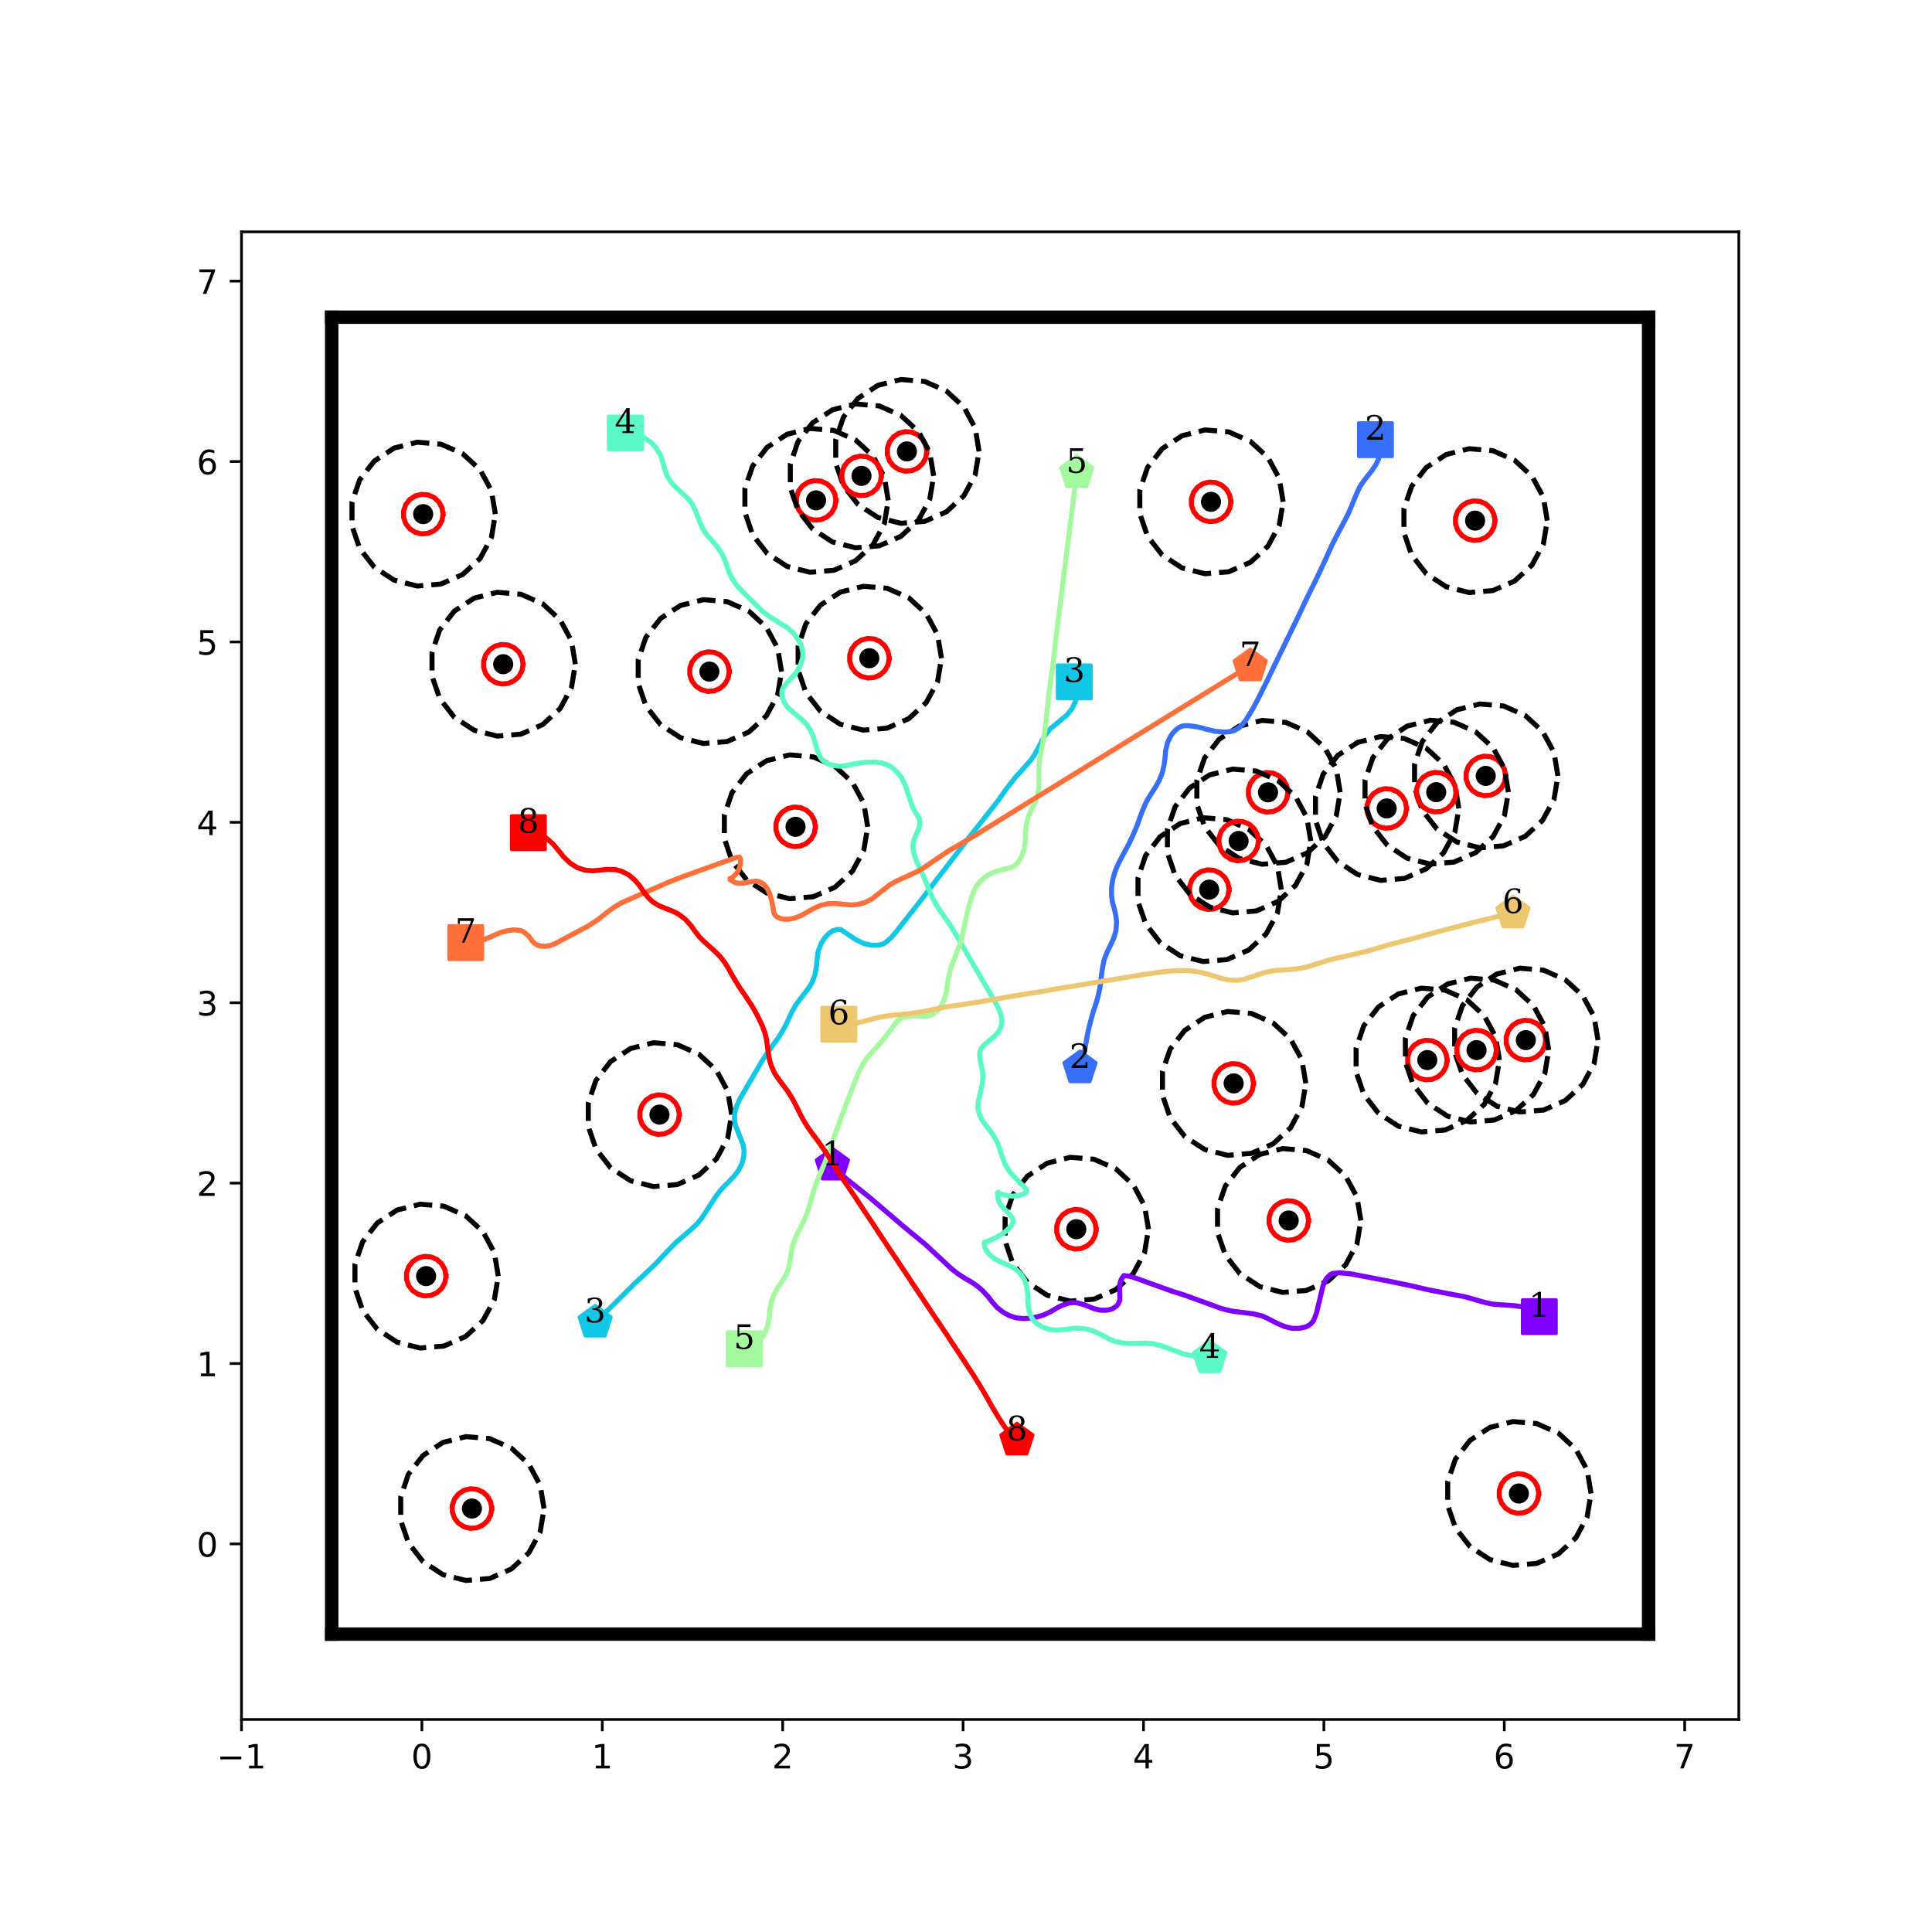 <?xml version="1.0" encoding="utf-8" standalone="no"?>
<!DOCTYPE svg PUBLIC "-//W3C//DTD SVG 1.1//EN"
  "http://www.w3.org/Graphics/SVG/1.1/DTD/svg11.dtd">
<!-- Created with matplotlib (http://matplotlib.org/) -->
<svg height="576pt" version="1.1" viewBox="0 0 576 576" width="576pt" xmlns="http://www.w3.org/2000/svg" xmlns:xlink="http://www.w3.org/1999/xlink">
 <defs>
  <style type="text/css">
*{stroke-linecap:butt;stroke-linejoin:round;}
  </style>
 </defs>
 <g id="figure_1">
  <g id="patch_1">
   <path d="M 0 576 
L 576 576 
L 576 0 
L 0 0 
z
" style="fill:#ffffff;"/>
  </g>
  <g id="axes_1">
   <g id="patch_2">
    <path d="M 72 512.64 
L 518.4 512.64 
L 518.4 69.12 
L 72 69.12 
z
" style="fill:#ffffff;"/>
   </g>
   <g id="matplotlib.axis_1">
    <g id="xtick_1">
     <g id="line2d_1">
      <defs>
       <path d="M 0 0 
L 0 3.5 
" id="m2ca37b39da" style="stroke:#000000;stroke-width:0.8;"/>
      </defs>
      <g>
       <use style="stroke:#000000;stroke-width:0.8;" x="72" xlink:href="#m2ca37b39da" y="512.64"/>
      </g>
     </g>
     <g id="text_1">
      <!-- −1 -->
      <defs>
       <path d="M 10.594 35.5 
L 73.188 35.5 
L 73.188 27.203 
L 10.594 27.203 
z
" id="DejaVuSans-2212"/>
       <path d="M 12.406 8.297 
L 28.516 8.297 
L 28.516 63.922 
L 10.984 60.406 
L 10.984 69.391 
L 28.422 72.906 
L 38.281 72.906 
L 38.281 8.297 
L 54.391 8.297 
L 54.391 0 
L 12.406 0 
z
" id="DejaVuSans-31"/>
      </defs>
      <g transform="translate(64.629 527.238)scale(0.1 -0.1)">
       <use xlink:href="#DejaVuSans-2212"/>
       <use x="83.789" xlink:href="#DejaVuSans-31"/>
      </g>
     </g>
    </g>
    <g id="xtick_2">
     <g id="line2d_2">
      <g>
       <use style="stroke:#000000;stroke-width:0.8;" x="125.783" xlink:href="#m2ca37b39da" y="512.64"/>
      </g>
     </g>
     <g id="text_2">
      <!-- 0 -->
      <defs>
       <path d="M 31.781 66.406 
Q 24.172 66.406 20.328 58.906 
Q 16.5 51.422 16.5 36.375 
Q 16.5 21.391 20.328 13.891 
Q 24.172 6.391 31.781 6.391 
Q 39.453 6.391 43.281 13.891 
Q 47.125 21.391 47.125 36.375 
Q 47.125 51.422 43.281 58.906 
Q 39.453 66.406 31.781 66.406 
z
M 31.781 74.219 
Q 44.047 74.219 50.516 64.516 
Q 56.984 54.828 56.984 36.375 
Q 56.984 17.969 50.516 8.266 
Q 44.047 -1.422 31.781 -1.422 
Q 19.531 -1.422 13.062 8.266 
Q 6.594 17.969 6.594 36.375 
Q 6.594 54.828 13.062 64.516 
Q 19.531 74.219 31.781 74.219 
z
" id="DejaVuSans-30"/>
      </defs>
      <g transform="translate(122.602 527.238)scale(0.1 -0.1)">
       <use xlink:href="#DejaVuSans-30"/>
      </g>
     </g>
    </g>
    <g id="xtick_3">
     <g id="line2d_3">
      <g>
       <use style="stroke:#000000;stroke-width:0.8;" x="179.566" xlink:href="#m2ca37b39da" y="512.64"/>
      </g>
     </g>
     <g id="text_3">
      <!-- 1 -->
      <g transform="translate(176.385 527.238)scale(0.1 -0.1)">
       <use xlink:href="#DejaVuSans-31"/>
      </g>
     </g>
    </g>
    <g id="xtick_4">
     <g id="line2d_4">
      <g>
       <use style="stroke:#000000;stroke-width:0.8;" x="233.349" xlink:href="#m2ca37b39da" y="512.64"/>
      </g>
     </g>
     <g id="text_4">
      <!-- 2 -->
      <defs>
       <path d="M 19.188 8.297 
L 53.609 8.297 
L 53.609 0 
L 7.328 0 
L 7.328 8.297 
Q 12.938 14.109 22.625 23.891 
Q 32.328 33.688 34.812 36.531 
Q 39.547 41.844 41.422 45.531 
Q 43.312 49.219 43.312 52.781 
Q 43.312 58.594 39.234 62.25 
Q 35.156 65.922 28.609 65.922 
Q 23.969 65.922 18.812 64.312 
Q 13.672 62.703 7.812 59.422 
L 7.812 69.391 
Q 13.766 71.781 18.938 73 
Q 24.125 74.219 28.422 74.219 
Q 39.75 74.219 46.484 68.547 
Q 53.219 62.891 53.219 53.422 
Q 53.219 48.922 51.531 44.891 
Q 49.859 40.875 45.406 35.406 
Q 44.188 33.984 37.641 27.219 
Q 31.109 20.453 19.188 8.297 
z
" id="DejaVuSans-32"/>
      </defs>
      <g transform="translate(230.168 527.238)scale(0.1 -0.1)">
       <use xlink:href="#DejaVuSans-32"/>
      </g>
     </g>
    </g>
    <g id="xtick_5">
     <g id="line2d_5">
      <g>
       <use style="stroke:#000000;stroke-width:0.8;" x="287.133" xlink:href="#m2ca37b39da" y="512.64"/>
      </g>
     </g>
     <g id="text_5">
      <!-- 3 -->
      <defs>
       <path d="M 40.578 39.312 
Q 47.656 37.797 51.625 33 
Q 55.609 28.219 55.609 21.188 
Q 55.609 10.406 48.188 4.484 
Q 40.766 -1.422 27.094 -1.422 
Q 22.516 -1.422 17.656 -0.516 
Q 12.797 0.391 7.625 2.203 
L 7.625 11.719 
Q 11.719 9.328 16.594 8.109 
Q 21.484 6.891 26.812 6.891 
Q 36.078 6.891 40.938 10.547 
Q 45.797 14.203 45.797 21.188 
Q 45.797 27.641 41.281 31.266 
Q 36.766 34.906 28.719 34.906 
L 20.219 34.906 
L 20.219 43.016 
L 29.109 43.016 
Q 36.375 43.016 40.234 45.922 
Q 44.094 48.828 44.094 54.297 
Q 44.094 59.906 40.109 62.906 
Q 36.141 65.922 28.719 65.922 
Q 24.656 65.922 20.016 65.031 
Q 15.375 64.156 9.812 62.312 
L 9.812 71.094 
Q 15.438 72.656 20.344 73.438 
Q 25.25 74.219 29.594 74.219 
Q 40.828 74.219 47.359 69.109 
Q 53.906 64.016 53.906 55.328 
Q 53.906 49.266 50.438 45.094 
Q 46.969 40.922 40.578 39.312 
z
" id="DejaVuSans-33"/>
      </defs>
      <g transform="translate(283.951 527.238)scale(0.1 -0.1)">
       <use xlink:href="#DejaVuSans-33"/>
      </g>
     </g>
    </g>
    <g id="xtick_6">
     <g id="line2d_6">
      <g>
       <use style="stroke:#000000;stroke-width:0.8;" x="340.916" xlink:href="#m2ca37b39da" y="512.64"/>
      </g>
     </g>
     <g id="text_6">
      <!-- 4 -->
      <defs>
       <path d="M 37.797 64.312 
L 12.891 25.391 
L 37.797 25.391 
z
M 35.203 72.906 
L 47.609 72.906 
L 47.609 25.391 
L 58.016 25.391 
L 58.016 17.188 
L 47.609 17.188 
L 47.609 0 
L 37.797 0 
L 37.797 17.188 
L 4.891 17.188 
L 4.891 26.703 
z
" id="DejaVuSans-34"/>
      </defs>
      <g transform="translate(337.734 527.238)scale(0.1 -0.1)">
       <use xlink:href="#DejaVuSans-34"/>
      </g>
     </g>
    </g>
    <g id="xtick_7">
     <g id="line2d_7">
      <g>
       <use style="stroke:#000000;stroke-width:0.8;" x="394.699" xlink:href="#m2ca37b39da" y="512.64"/>
      </g>
     </g>
     <g id="text_7">
      <!-- 5 -->
      <defs>
       <path d="M 10.797 72.906 
L 49.516 72.906 
L 49.516 64.594 
L 19.828 64.594 
L 19.828 46.734 
Q 21.969 47.469 24.109 47.828 
Q 26.266 48.188 28.422 48.188 
Q 40.625 48.188 47.75 41.5 
Q 54.891 34.812 54.891 23.391 
Q 54.891 11.625 47.562 5.094 
Q 40.234 -1.422 26.906 -1.422 
Q 22.312 -1.422 17.547 -0.641 
Q 12.797 0.141 7.719 1.703 
L 7.719 11.625 
Q 12.109 9.234 16.797 8.062 
Q 21.484 6.891 26.703 6.891 
Q 35.156 6.891 40.078 11.328 
Q 45.016 15.766 45.016 23.391 
Q 45.016 31 40.078 35.438 
Q 35.156 39.891 26.703 39.891 
Q 22.75 39.891 18.812 39.016 
Q 14.891 38.141 10.797 36.281 
z
" id="DejaVuSans-35"/>
      </defs>
      <g transform="translate(391.518 527.238)scale(0.1 -0.1)">
       <use xlink:href="#DejaVuSans-35"/>
      </g>
     </g>
    </g>
    <g id="xtick_8">
     <g id="line2d_8">
      <g>
       <use style="stroke:#000000;stroke-width:0.8;" x="448.482" xlink:href="#m2ca37b39da" y="512.64"/>
      </g>
     </g>
     <g id="text_8">
      <!-- 6 -->
      <defs>
       <path d="M 33.016 40.375 
Q 26.375 40.375 22.484 35.828 
Q 18.609 31.297 18.609 23.391 
Q 18.609 15.531 22.484 10.953 
Q 26.375 6.391 33.016 6.391 
Q 39.656 6.391 43.531 10.953 
Q 47.406 15.531 47.406 23.391 
Q 47.406 31.297 43.531 35.828 
Q 39.656 40.375 33.016 40.375 
z
M 52.594 71.297 
L 52.594 62.312 
Q 48.875 64.062 45.094 64.984 
Q 41.312 65.922 37.594 65.922 
Q 27.828 65.922 22.672 59.328 
Q 17.531 52.734 16.797 39.406 
Q 19.672 43.656 24.016 45.922 
Q 28.375 48.188 33.594 48.188 
Q 44.578 48.188 50.953 41.516 
Q 57.328 34.859 57.328 23.391 
Q 57.328 12.156 50.688 5.359 
Q 44.047 -1.422 33.016 -1.422 
Q 20.359 -1.422 13.672 8.266 
Q 6.984 17.969 6.984 36.375 
Q 6.984 53.656 15.188 63.938 
Q 23.391 74.219 37.203 74.219 
Q 40.922 74.219 44.703 73.484 
Q 48.484 72.75 52.594 71.297 
z
" id="DejaVuSans-36"/>
      </defs>
      <g transform="translate(445.301 527.238)scale(0.1 -0.1)">
       <use xlink:href="#DejaVuSans-36"/>
      </g>
     </g>
    </g>
    <g id="xtick_9">
     <g id="line2d_9">
      <g>
       <use style="stroke:#000000;stroke-width:0.8;" x="502.265" xlink:href="#m2ca37b39da" y="512.64"/>
      </g>
     </g>
     <g id="text_9">
      <!-- 7 -->
      <defs>
       <path d="M 8.203 72.906 
L 55.078 72.906 
L 55.078 68.703 
L 28.609 0 
L 18.312 0 
L 43.219 64.594 
L 8.203 64.594 
z
" id="DejaVuSans-37"/>
      </defs>
      <g transform="translate(499.084 527.238)scale(0.1 -0.1)">
       <use xlink:href="#DejaVuSans-37"/>
      </g>
     </g>
    </g>
   </g>
   <g id="matplotlib.axis_2">
    <g id="ytick_1">
     <g id="line2d_10">
      <defs>
       <path d="M 0 0 
L -3.5 0 
" id="m25510211f8" style="stroke:#000000;stroke-width:0.8;"/>
      </defs>
      <g>
       <use style="stroke:#000000;stroke-width:0.8;" x="72" xlink:href="#m25510211f8" y="460.297"/>
      </g>
     </g>
     <g id="text_10">
      <!-- 0 -->
      <g transform="translate(58.638 464.096)scale(0.1 -0.1)">
       <use xlink:href="#DejaVuSans-30"/>
      </g>
     </g>
    </g>
    <g id="ytick_2">
     <g id="line2d_11">
      <g>
       <use style="stroke:#000000;stroke-width:0.8;" x="72" xlink:href="#m25510211f8" y="406.514"/>
      </g>
     </g>
     <g id="text_11">
      <!-- 1 -->
      <g transform="translate(58.638 410.313)scale(0.1 -0.1)">
       <use xlink:href="#DejaVuSans-31"/>
      </g>
     </g>
    </g>
    <g id="ytick_3">
     <g id="line2d_12">
      <g>
       <use style="stroke:#000000;stroke-width:0.8;" x="72" xlink:href="#m25510211f8" y="352.731"/>
      </g>
     </g>
     <g id="text_12">
      <!-- 2 -->
      <g transform="translate(58.638 356.53)scale(0.1 -0.1)">
       <use xlink:href="#DejaVuSans-32"/>
      </g>
     </g>
    </g>
    <g id="ytick_4">
     <g id="line2d_13">
      <g>
       <use style="stroke:#000000;stroke-width:0.8;" x="72" xlink:href="#m25510211f8" y="298.947"/>
      </g>
     </g>
     <g id="text_13">
      <!-- 3 -->
      <g transform="translate(58.638 302.747)scale(0.1 -0.1)">
       <use xlink:href="#DejaVuSans-33"/>
      </g>
     </g>
    </g>
    <g id="ytick_5">
     <g id="line2d_14">
      <g>
       <use style="stroke:#000000;stroke-width:0.8;" x="72" xlink:href="#m25510211f8" y="245.164"/>
      </g>
     </g>
     <g id="text_14">
      <!-- 4 -->
      <g transform="translate(58.638 248.964)scale(0.1 -0.1)">
       <use xlink:href="#DejaVuSans-34"/>
      </g>
     </g>
    </g>
    <g id="ytick_6">
     <g id="line2d_15">
      <g>
       <use style="stroke:#000000;stroke-width:0.8;" x="72" xlink:href="#m25510211f8" y="191.381"/>
      </g>
     </g>
     <g id="text_15">
      <!-- 5 -->
      <g transform="translate(58.638 195.18)scale(0.1 -0.1)">
       <use xlink:href="#DejaVuSans-35"/>
      </g>
     </g>
    </g>
    <g id="ytick_7">
     <g id="line2d_16">
      <g>
       <use style="stroke:#000000;stroke-width:0.8;" x="72" xlink:href="#m25510211f8" y="137.598"/>
      </g>
     </g>
     <g id="text_16">
      <!-- 6 -->
      <g transform="translate(58.638 141.397)scale(0.1 -0.1)">
       <use xlink:href="#DejaVuSans-36"/>
      </g>
     </g>
    </g>
    <g id="ytick_8">
     <g id="line2d_17">
      <g>
       <use style="stroke:#000000;stroke-width:0.8;" x="72" xlink:href="#m25510211f8" y="83.815"/>
      </g>
     </g>
     <g id="text_17">
      <!-- 7 -->
      <g transform="translate(58.638 87.614)scale(0.1 -0.1)">
       <use xlink:href="#DejaVuSans-37"/>
      </g>
     </g>
    </g>
   </g>
   <g id="line2d_18">
    <path clip-path="url(#p8927bcc42d)" d="M 458.926 392.545 
" style="fill:none;stroke:#1f77b4;stroke-linecap:square;stroke-width:1.5;"/>
    <defs>
     <path d="M -5 5 
L 5 5 
L 5 -5 
L -5 -5 
z
" id="m495c4c6a04" style="stroke:#8000ff;stroke-linejoin:miter;"/>
    </defs>
    <g clip-path="url(#p8927bcc42d)">
     <use style="fill:#8000ff;stroke:#8000ff;stroke-linejoin:miter;" x="458.926" xlink:href="#m495c4c6a04" y="392.545"/>
    </g>
   </g>
   <g id="line2d_19">
    <path clip-path="url(#p8927bcc42d)" d="M 248.166 347.393 
" style="fill:none;stroke:#ff7f0e;stroke-linecap:square;stroke-width:1.5;"/>
    <defs>
     <path d="M 0 -5 
L -4.755 -1.545 
L -2.939 4.045 
L 2.939 4.045 
L 4.755 -1.545 
z
" id="ma80d12cd60" style="stroke:#8000ff;stroke-linejoin:miter;"/>
    </defs>
    <g clip-path="url(#p8927bcc42d)">
     <use style="fill:#8000ff;stroke:#8000ff;stroke-linejoin:miter;" x="248.166" xlink:href="#ma80d12cd60" y="347.393"/>
    </g>
   </g>
   <g id="line2d_20">
    <path clip-path="url(#p8927bcc42d)" d="M 410.067 131.079 
" style="fill:none;stroke:#2ca02c;stroke-linecap:square;stroke-width:1.5;"/>
    <defs>
     <path d="M -5 5 
L 5 5 
L 5 -5 
L -5 -5 
z
" id="m1fa91aa4fa" style="stroke:#376ff9;stroke-linejoin:miter;"/>
    </defs>
    <g clip-path="url(#p8927bcc42d)">
     <use style="fill:#376ff9;stroke:#376ff9;stroke-linejoin:miter;" x="410.067" xlink:href="#m1fa91aa4fa" y="131.079"/>
    </g>
   </g>
   <g id="line2d_21">
    <path clip-path="url(#p8927bcc42d)" d="M 321.993 318.398 
" style="fill:none;stroke:#d62728;stroke-linecap:square;stroke-width:1.5;"/>
    <defs>
     <path d="M 0 -5 
L -4.755 -1.545 
L -2.939 4.045 
L 2.939 4.045 
L 4.755 -1.545 
z
" id="m40cf86fec7" style="stroke:#376ff9;stroke-linejoin:miter;"/>
    </defs>
    <g clip-path="url(#p8927bcc42d)">
     <use style="fill:#376ff9;stroke:#376ff9;stroke-linejoin:miter;" x="321.993" xlink:href="#m40cf86fec7" y="318.398"/>
    </g>
   </g>
   <g id="line2d_22">
    <path clip-path="url(#p8927bcc42d)" d="M 320.29 203.294 
" style="fill:none;stroke:#9467bd;stroke-linecap:square;stroke-width:1.5;"/>
    <defs>
     <path d="M -5 5 
L 5 5 
L 5 -5 
L -5 -5 
z
" id="meb862e074d" style="stroke:#12c7e6;stroke-linejoin:miter;"/>
    </defs>
    <g clip-path="url(#p8927bcc42d)">
     <use style="fill:#12c7e6;stroke:#12c7e6;stroke-linejoin:miter;" x="320.29" xlink:href="#meb862e074d" y="203.294"/>
    </g>
   </g>
   <g id="line2d_23">
    <path clip-path="url(#p8927bcc42d)" d="M 177.424 394.221 
" style="fill:none;stroke:#8c564b;stroke-linecap:square;stroke-width:1.5;"/>
    <defs>
     <path d="M 0 -5 
L -4.755 -1.545 
L -2.939 4.045 
L 2.939 4.045 
L 4.755 -1.545 
z
" id="m21953b8ff3" style="stroke:#12c7e6;stroke-linejoin:miter;"/>
    </defs>
    <g clip-path="url(#p8927bcc42d)">
     <use style="fill:#12c7e6;stroke:#12c7e6;stroke-linejoin:miter;" x="177.424" xlink:href="#m21953b8ff3" y="394.221"/>
    </g>
   </g>
   <g id="line2d_24">
    <path clip-path="url(#p8927bcc42d)" d="M 186.432 129.105 
" style="fill:none;stroke:#e377c2;stroke-linecap:square;stroke-width:1.5;"/>
    <defs>
     <path d="M -5 5 
L 5 5 
L 5 -5 
L -5 -5 
z
" id="ma19f6ce7d8" style="stroke:#5bf9c7;stroke-linejoin:miter;"/>
    </defs>
    <g clip-path="url(#p8927bcc42d)">
     <use style="fill:#5bf9c7;stroke:#5bf9c7;stroke-linejoin:miter;" x="186.432" xlink:href="#ma19f6ce7d8" y="129.105"/>
    </g>
   </g>
   <g id="line2d_25">
    <path clip-path="url(#p8927bcc42d)" d="M 360.694 404.823 
" style="fill:none;stroke:#7f7f7f;stroke-linecap:square;stroke-width:1.5;"/>
    <defs>
     <path d="M 0 -5 
L -4.755 -1.545 
L -2.939 4.045 
L 2.939 4.045 
L 4.755 -1.545 
z
" id="mbfcce376e5" style="stroke:#5bf9c7;stroke-linejoin:miter;"/>
    </defs>
    <g clip-path="url(#p8927bcc42d)">
     <use style="fill:#5bf9c7;stroke:#5bf9c7;stroke-linejoin:miter;" x="360.694" xlink:href="#mbfcce376e5" y="404.823"/>
    </g>
   </g>
   <g id="line2d_26">
    <path clip-path="url(#p8927bcc42d)" d="M 221.9 402.124 
" style="fill:none;stroke:#bcbd22;stroke-linecap:square;stroke-width:1.5;"/>
    <defs>
     <path d="M -5 5 
L 5 5 
L 5 -5 
L -5 -5 
z
" id="mbb7fd69292" style="stroke:#a4f99f;stroke-linejoin:miter;"/>
    </defs>
    <g clip-path="url(#p8927bcc42d)">
     <use style="fill:#a4f99f;stroke:#a4f99f;stroke-linejoin:miter;" x="221.9" xlink:href="#mbb7fd69292" y="402.124"/>
    </g>
   </g>
   <g id="line2d_27">
    <path clip-path="url(#p8927bcc42d)" d="M 321.024 140.943 
" style="fill:none;stroke:#17becf;stroke-linecap:square;stroke-width:1.5;"/>
    <defs>
     <path d="M 0 -5 
L -4.755 -1.545 
L -2.939 4.045 
L 2.939 4.045 
L 4.755 -1.545 
z
" id="m9144dff1e4" style="stroke:#a4f99f;stroke-linejoin:miter;"/>
    </defs>
    <g clip-path="url(#p8927bcc42d)">
     <use style="fill:#a4f99f;stroke:#a4f99f;stroke-linejoin:miter;" x="321.024" xlink:href="#m9144dff1e4" y="140.943"/>
    </g>
   </g>
   <g id="line2d_28">
    <path clip-path="url(#p8927bcc42d)" d="M 250.084 305.376 
" style="fill:none;stroke:#1f77b4;stroke-linecap:square;stroke-width:1.5;"/>
    <defs>
     <path d="M -5 5 
L 5 5 
L 5 -5 
L -5 -5 
z
" id="mde10467d2f" style="stroke:#edc76f;stroke-linejoin:miter;"/>
    </defs>
    <g clip-path="url(#p8927bcc42d)">
     <use style="fill:#edc76f;stroke:#edc76f;stroke-linejoin:miter;" x="250.084" xlink:href="#mde10467d2f" y="305.376"/>
    </g>
   </g>
   <g id="line2d_29">
    <path clip-path="url(#p8927bcc42d)" d="M 451.067 272.207 
" style="fill:none;stroke:#ff7f0e;stroke-linecap:square;stroke-width:1.5;"/>
    <defs>
     <path d="M 0 -5 
L -4.755 -1.545 
L -2.939 4.045 
L 2.939 4.045 
L 4.755 -1.545 
z
" id="m3989c117a0" style="stroke:#edc76f;stroke-linejoin:miter;"/>
    </defs>
    <g clip-path="url(#p8927bcc42d)">
     <use style="fill:#edc76f;stroke:#edc76f;stroke-linejoin:miter;" x="451.067" xlink:href="#m3989c117a0" y="272.207"/>
    </g>
   </g>
   <g id="line2d_30">
    <path clip-path="url(#p8927bcc42d)" d="M 138.853 281.047 
" style="fill:none;stroke:#2ca02c;stroke-linecap:square;stroke-width:1.5;"/>
    <defs>
     <path d="M -5 5 
L 5 5 
L 5 -5 
L -5 -5 
z
" id="m36d084a6e1" style="stroke:#ff6f39;stroke-linejoin:miter;"/>
    </defs>
    <g clip-path="url(#p8927bcc42d)">
     <use style="fill:#ff6f39;stroke:#ff6f39;stroke-linejoin:miter;" x="138.853" xlink:href="#m36d084a6e1" y="281.047"/>
    </g>
   </g>
   <g id="line2d_31">
    <path clip-path="url(#p8927bcc42d)" d="M 372.732 198.567 
" style="fill:none;stroke:#d62728;stroke-linecap:square;stroke-width:1.5;"/>
    <defs>
     <path d="M 0 -5 
L -4.755 -1.545 
L -2.939 4.045 
L 2.939 4.045 
L 4.755 -1.545 
z
" id="m0fbd83c1d5" style="stroke:#ff6f39;stroke-linejoin:miter;"/>
    </defs>
    <g clip-path="url(#p8927bcc42d)">
     <use style="fill:#ff6f39;stroke:#ff6f39;stroke-linejoin:miter;" x="372.732" xlink:href="#m0fbd83c1d5" y="198.567"/>
    </g>
   </g>
   <g id="line2d_32">
    <path clip-path="url(#p8927bcc42d)" d="M 157.522 248.245 
" style="fill:none;stroke:#9467bd;stroke-linecap:square;stroke-width:1.5;"/>
    <defs>
     <path d="M -5 5 
L 5 5 
L 5 -5 
L -5 -5 
z
" id="m6d2bb38dc9" style="stroke:#ff0000;stroke-linejoin:miter;"/>
    </defs>
    <g clip-path="url(#p8927bcc42d)">
     <use style="fill:#ff0000;stroke:#ff0000;stroke-linejoin:miter;" x="157.522" xlink:href="#m6d2bb38dc9" y="248.245"/>
    </g>
   </g>
   <g id="line2d_33">
    <path clip-path="url(#p8927bcc42d)" d="M 303.171 429.369 
" style="fill:none;stroke:#8c564b;stroke-linecap:square;stroke-width:1.5;"/>
    <defs>
     <path d="M 0 -5 
L -4.755 -1.545 
L -2.939 4.045 
L 2.939 4.045 
L 4.755 -1.545 
z
" id="me3e3f93a30" style="stroke:#ff0000;stroke-linejoin:miter;"/>
    </defs>
    <g clip-path="url(#p8927bcc42d)">
     <use style="fill:#ff0000;stroke:#ff0000;stroke-linejoin:miter;" x="303.171" xlink:href="#me3e3f93a30" y="429.369"/>
    </g>
   </g>
   <g id="line2d_34">
    <defs>
     <path d="M 0 2.5 
C 0.663 2.5 1.299 2.237 1.768 1.768 
C 2.237 1.299 2.5 0.663 2.5 0 
C 2.5 -0.663 2.237 -1.299 1.768 -1.768 
C 1.299 -2.237 0.663 -2.5 0 -2.5 
C -0.663 -2.5 -1.299 -2.237 -1.768 -1.768 
C -2.237 -1.299 -2.5 -0.663 -2.5 0 
C -2.5 0.663 -2.237 1.299 -1.768 1.768 
C -1.299 2.237 -0.663 2.5 0 2.5 
z
" id="m9bc8d942cb" style="stroke:#000000;"/>
    </defs>
    <g clip-path="url(#p8927bcc42d)">
     <use style="stroke:#000000;" x="127.042" xlink:href="#m9bc8d942cb" y="380.458"/>
     <use style="stroke:#000000;" x="442.958" xlink:href="#m9bc8d942cb" y="231.323"/>
     <use style="stroke:#000000;" x="320.888" xlink:href="#m9bc8d942cb" y="366.471"/>
     <use style="stroke:#000000;" x="259.176" xlink:href="#m9bc8d942cb" y="196.237"/>
     <use style="stroke:#000000;" x="452.833" xlink:href="#m9bc8d942cb" y="445.267"/>
     <use style="stroke:#000000;" x="425.525" xlink:href="#m9bc8d942cb" y="316.044"/>
     <use style="stroke:#000000;" x="150.023" xlink:href="#m9bc8d942cb" y="198.023"/>
     <use style="stroke:#000000;" x="384.21" xlink:href="#m9bc8d942cb" y="363.878"/>
     <use style="stroke:#000000;" x="126.164" xlink:href="#m9bc8d942cb" y="153.276"/>
     <use style="stroke:#000000;" x="361.041" xlink:href="#m9bc8d942cb" y="149.616"/>
     <use style="stroke:#000000;" x="211.494" xlink:href="#m9bc8d942cb" y="200.227"/>
     <use style="stroke:#000000;" x="439.784" xlink:href="#m9bc8d942cb" y="155.221"/>
     <use style="stroke:#000000;" x="140.69" xlink:href="#m9bc8d942cb" y="449.755"/>
     <use style="stroke:#000000;" x="360.498" xlink:href="#m9bc8d942cb" y="265.233"/>
     <use style="stroke:#000000;" x="367.799" xlink:href="#m9bc8d942cb" y="323.001"/>
     <use style="stroke:#000000;" x="378.046" xlink:href="#m9bc8d942cb" y="236.225"/>
     <use style="stroke:#000000;" x="237.179" xlink:href="#m9bc8d942cb" y="246.5"/>
     <use style="stroke:#000000;" x="413.416" xlink:href="#m9bc8d942cb" y="241.032"/>
     <use style="stroke:#000000;" x="270.388" xlink:href="#m9bc8d942cb" y="134.582"/>
     <use style="stroke:#000000;" x="196.612" xlink:href="#m9bc8d942cb" y="332.311"/>
     <use style="stroke:#000000;" x="454.907" xlink:href="#m9bc8d942cb" y="310.098"/>
     <use style="stroke:#000000;" x="243.3" xlink:href="#m9bc8d942cb" y="149.175"/>
     <use style="stroke:#000000;" x="428.187" xlink:href="#m9bc8d942cb" y="236.177"/>
     <use style="stroke:#000000;" x="440.216" xlink:href="#m9bc8d942cb" y="313.071"/>
     <use style="stroke:#000000;" x="369.272" xlink:href="#m9bc8d942cb" y="250.729"/>
     <use style="stroke:#000000;" x="256.844" xlink:href="#m9bc8d942cb" y="141.878"/>
    </g>
   </g>
   <g id="line2d_35">
    <path clip-path="url(#p8927bcc42d)" d="M 148.555 380.458 
L 147.389 373.473 
L 144.019 367.244 
L 138.808 362.448 
L 132.323 359.603 
L 125.265 359.018 
L 118.4 360.757 
L 112.471 364.63 
L 108.121 370.219 
L 105.822 376.917 
L 105.822 383.999 
L 108.121 390.697 
L 112.471 396.286 
L 118.4 400.159 
L 125.265 401.898 
L 132.323 401.313 
L 138.808 398.468 
L 144.019 393.672 
L 147.389 387.443 
L 148.555 380.458 
" style="fill:none;stroke:#000000;stroke-dasharray:5.55,2.4;stroke-dashoffset:0;stroke-width:1.5;"/>
   </g>
   <g id="line2d_36">
    <path clip-path="url(#p8927bcc42d)" d="M 132.958 380.458 
L 132.637 378.537 
L 131.71 376.824 
L 130.277 375.505 
L 128.494 374.723 
L 126.553 374.562 
L 124.665 375.04 
L 123.035 376.106 
L 121.839 377.642 
L 121.206 379.484 
L 121.206 381.432 
L 121.839 383.274 
L 123.035 384.811 
L 124.665 385.876 
L 126.553 386.354 
L 128.494 386.193 
L 130.277 385.411 
L 131.71 384.092 
L 132.637 382.379 
L 132.958 380.458 
" style="fill:none;stroke:#ff0000;stroke-linecap:square;stroke-width:1.5;"/>
   </g>
   <g id="line2d_37">
    <path clip-path="url(#p8927bcc42d)" d="M 464.471 231.323 
L 463.305 224.338 
L 459.934 218.11 
L 454.724 213.313 
L 448.239 210.468 
L 441.181 209.883 
L 434.316 211.622 
L 428.387 215.495 
L 424.037 221.084 
L 421.738 227.782 
L 421.738 234.864 
L 424.037 241.562 
L 428.387 247.151 
L 434.316 251.025 
L 441.181 252.763 
L 448.239 252.178 
L 454.724 249.333 
L 459.934 244.537 
L 463.305 238.309 
L 464.471 231.323 
" style="fill:none;stroke:#000000;stroke-dasharray:5.55,2.4;stroke-dashoffset:0;stroke-width:1.5;"/>
   </g>
   <g id="line2d_38">
    <path clip-path="url(#p8927bcc42d)" d="M 448.874 231.323 
L 448.553 229.402 
L 447.626 227.689 
L 446.193 226.37 
L 444.41 225.588 
L 442.469 225.427 
L 440.581 225.905 
L 438.951 226.971 
L 437.754 228.507 
L 437.122 230.349 
L 437.122 232.297 
L 437.754 234.139 
L 438.951 235.676 
L 440.581 236.741 
L 442.469 237.219 
L 444.41 237.058 
L 446.193 236.276 
L 447.626 234.957 
L 448.553 233.244 
L 448.874 231.323 
" style="fill:none;stroke:#ff0000;stroke-linecap:square;stroke-width:1.5;"/>
   </g>
   <g id="line2d_39">
    <path clip-path="url(#p8927bcc42d)" d="M 342.401 366.471 
L 341.235 359.486 
L 337.865 353.258 
L 332.654 348.461 
L 326.169 345.616 
L 319.111 345.032 
L 312.246 346.77 
L 306.317 350.644 
L 301.967 356.232 
L 299.668 362.93 
L 299.668 370.012 
L 301.967 376.711 
L 306.317 382.299 
L 312.246 386.173 
L 319.111 387.911 
L 326.169 387.326 
L 332.654 384.482 
L 337.865 379.685 
L 341.235 373.457 
L 342.401 366.471 
" style="fill:none;stroke:#000000;stroke-dasharray:5.55,2.4;stroke-dashoffset:0;stroke-width:1.5;"/>
   </g>
   <g id="line2d_40">
    <path clip-path="url(#p8927bcc42d)" d="M 326.804 366.471 
L 326.483 364.55 
L 325.556 362.838 
L 324.124 361.519 
L 322.34 360.736 
L 320.399 360.575 
L 318.511 361.054 
L 316.881 362.119 
L 315.685 363.656 
L 315.052 365.498 
L 315.052 367.445 
L 315.685 369.287 
L 316.881 370.824 
L 318.511 371.889 
L 320.399 372.367 
L 322.34 372.207 
L 324.124 371.424 
L 325.556 370.105 
L 326.483 368.392 
L 326.804 366.471 
" style="fill:none;stroke:#ff0000;stroke-linecap:square;stroke-width:1.5;"/>
   </g>
   <g id="line2d_41">
    <path clip-path="url(#p8927bcc42d)" d="M 280.69 196.237 
L 279.524 189.251 
L 276.153 183.023 
L 270.943 178.227 
L 264.458 175.382 
L 257.4 174.797 
L 250.535 176.535 
L 244.606 180.409 
L 240.256 185.998 
L 237.957 192.696 
L 237.957 199.778 
L 240.256 206.476 
L 244.606 212.065 
L 250.535 215.938 
L 257.4 217.677 
L 264.458 217.092 
L 270.943 214.247 
L 276.153 209.45 
L 279.524 203.222 
L 280.69 196.237 
" style="fill:none;stroke:#000000;stroke-dasharray:5.55,2.4;stroke-dashoffset:0;stroke-width:1.5;"/>
   </g>
   <g id="line2d_42">
    <path clip-path="url(#p8927bcc42d)" d="M 265.093 196.237 
L 264.772 194.316 
L 263.845 192.603 
L 262.412 191.284 
L 260.629 190.502 
L 258.688 190.341 
L 256.8 190.819 
L 255.17 191.884 
L 253.973 193.421 
L 253.341 195.263 
L 253.341 197.211 
L 253.973 199.053 
L 255.17 200.589 
L 256.8 201.655 
L 258.688 202.133 
L 260.629 201.972 
L 262.412 201.19 
L 263.845 199.871 
L 264.772 198.158 
L 265.093 196.237 
" style="fill:none;stroke:#ff0000;stroke-linecap:square;stroke-width:1.5;"/>
   </g>
   <g id="line2d_43">
    <path clip-path="url(#p8927bcc42d)" d="M 474.346 445.267 
L 473.181 438.282 
L 469.81 432.054 
L 464.6 427.257 
L 458.114 424.412 
L 451.057 423.828 
L 444.191 425.566 
L 438.263 429.44 
L 433.913 435.028 
L 431.613 441.726 
L 431.613 448.808 
L 433.913 455.507 
L 438.263 461.095 
L 444.191 464.969 
L 451.057 466.707 
L 458.114 466.122 
L 464.6 463.278 
L 469.81 458.481 
L 473.181 452.253 
L 474.346 445.267 
" style="fill:none;stroke:#000000;stroke-dasharray:5.55,2.4;stroke-dashoffset:0;stroke-width:1.5;"/>
   </g>
   <g id="line2d_44">
    <path clip-path="url(#p8927bcc42d)" d="M 458.749 445.267 
L 458.429 443.346 
L 457.502 441.634 
L 456.069 440.315 
L 454.286 439.532 
L 452.345 439.371 
L 450.457 439.85 
L 448.826 440.915 
L 447.63 442.452 
L 446.998 444.294 
L 446.998 446.241 
L 447.63 448.083 
L 448.826 449.62 
L 450.457 450.685 
L 452.345 451.163 
L 454.286 451.002 
L 456.069 450.22 
L 457.502 448.901 
L 458.429 447.188 
L 458.749 445.267 
" style="fill:none;stroke:#ff0000;stroke-linecap:square;stroke-width:1.5;"/>
   </g>
   <g id="line2d_45">
    <path clip-path="url(#p8927bcc42d)" d="M 447.038 316.044 
L 445.872 309.059 
L 442.502 302.83 
L 437.291 298.034 
L 430.806 295.189 
L 423.748 294.604 
L 416.883 296.343 
L 410.954 300.216 
L 406.604 305.805 
L 404.305 312.503 
L 404.305 319.585 
L 406.604 326.283 
L 410.954 331.872 
L 416.883 335.745 
L 423.748 337.484 
L 430.806 336.899 
L 437.291 334.054 
L 442.502 329.258 
L 445.872 323.029 
L 447.038 316.044 
" style="fill:none;stroke:#000000;stroke-dasharray:5.55,2.4;stroke-dashoffset:0;stroke-width:1.5;"/>
   </g>
   <g id="line2d_46">
    <path clip-path="url(#p8927bcc42d)" d="M 431.441 316.044 
L 431.12 314.123 
L 430.193 312.41 
L 428.76 311.091 
L 426.977 310.309 
L 425.036 310.148 
L 423.148 310.626 
L 421.518 311.691 
L 420.321 313.228 
L 419.689 315.07 
L 419.689 317.018 
L 420.321 318.86 
L 421.518 320.397 
L 423.148 321.462 
L 425.036 321.94 
L 426.977 321.779 
L 428.76 320.997 
L 430.193 319.678 
L 431.12 317.965 
L 431.441 316.044 
" style="fill:none;stroke:#ff0000;stroke-linecap:square;stroke-width:1.5;"/>
   </g>
   <g id="line2d_47">
    <path clip-path="url(#p8927bcc42d)" d="M 171.536 198.023 
L 170.37 191.038 
L 167 184.809 
L 161.789 180.013 
L 155.304 177.168 
L 148.246 176.583 
L 141.381 178.322 
L 135.452 182.195 
L 131.102 187.784 
L 128.803 194.482 
L 128.803 201.564 
L 131.102 208.262 
L 135.452 213.851 
L 141.381 217.724 
L 148.246 219.463 
L 155.304 218.878 
L 161.789 216.033 
L 167 211.237 
L 170.37 205.008 
L 171.536 198.023 
" style="fill:none;stroke:#000000;stroke-dasharray:5.55,2.4;stroke-dashoffset:0;stroke-width:1.5;"/>
   </g>
   <g id="line2d_48">
    <path clip-path="url(#p8927bcc42d)" d="M 155.939 198.023 
L 155.618 196.102 
L 154.691 194.389 
L 153.258 193.07 
L 151.475 192.288 
L 149.534 192.127 
L 147.646 192.605 
L 146.016 193.67 
L 144.819 195.207 
L 144.187 197.049 
L 144.187 198.997 
L 144.819 200.839 
L 146.016 202.376 
L 147.646 203.441 
L 149.534 203.919 
L 151.475 203.758 
L 153.258 202.976 
L 154.691 201.657 
L 155.618 199.944 
L 155.939 198.023 
" style="fill:none;stroke:#ff0000;stroke-linecap:square;stroke-width:1.5;"/>
   </g>
   <g id="line2d_49">
    <path clip-path="url(#p8927bcc42d)" d="M 405.724 363.878 
L 404.558 356.892 
L 401.187 350.664 
L 395.977 345.867 
L 389.491 343.023 
L 382.434 342.438 
L 375.569 344.176 
L 369.64 348.05 
L 365.29 353.638 
L 362.99 360.337 
L 362.99 367.419 
L 365.29 374.117 
L 369.64 379.705 
L 375.569 383.579 
L 382.434 385.317 
L 389.491 384.733 
L 395.977 381.888 
L 401.187 377.091 
L 404.558 370.863 
L 405.724 363.878 
" style="fill:none;stroke:#000000;stroke-dasharray:5.55,2.4;stroke-dashoffset:0;stroke-width:1.5;"/>
   </g>
   <g id="line2d_50">
    <path clip-path="url(#p8927bcc42d)" d="M 390.126 363.878 
L 389.806 361.957 
L 388.879 360.244 
L 387.446 358.925 
L 385.663 358.142 
L 383.722 357.982 
L 381.834 358.46 
L 380.203 359.525 
L 379.007 361.062 
L 378.375 362.904 
L 378.375 364.851 
L 379.007 366.693 
L 380.203 368.23 
L 381.834 369.295 
L 383.722 369.773 
L 385.663 369.613 
L 387.446 368.83 
L 388.879 367.511 
L 389.806 365.799 
L 390.126 363.878 
" style="fill:none;stroke:#ff0000;stroke-linecap:square;stroke-width:1.5;"/>
   </g>
   <g id="line2d_51">
    <path clip-path="url(#p8927bcc42d)" d="M 147.678 153.276 
L 146.512 146.291 
L 143.141 140.063 
L 137.931 135.266 
L 131.446 132.421 
L 124.388 131.837 
L 117.523 133.575 
L 111.594 137.449 
L 107.244 143.037 
L 104.945 149.735 
L 104.945 156.817 
L 107.244 163.516 
L 111.594 169.104 
L 117.523 172.978 
L 124.388 174.716 
L 131.446 174.131 
L 137.931 171.287 
L 143.141 166.49 
L 146.512 160.262 
L 147.678 153.276 
" style="fill:none;stroke:#000000;stroke-dasharray:5.55,2.4;stroke-dashoffset:0;stroke-width:1.5;"/>
   </g>
   <g id="line2d_52">
    <path clip-path="url(#p8927bcc42d)" d="M 132.081 153.276 
L 131.76 151.355 
L 130.833 149.643 
L 129.4 148.324 
L 127.617 147.541 
L 125.676 147.38 
L 123.788 147.859 
L 122.157 148.924 
L 120.961 150.461 
L 120.329 152.303 
L 120.329 154.25 
L 120.961 156.092 
L 122.157 157.629 
L 123.788 158.694 
L 125.676 159.172 
L 127.617 159.012 
L 129.4 158.229 
L 130.833 156.91 
L 131.76 155.197 
L 132.081 153.276 
" style="fill:none;stroke:#ff0000;stroke-linecap:square;stroke-width:1.5;"/>
   </g>
   <g id="line2d_53">
    <path clip-path="url(#p8927bcc42d)" d="M 382.555 149.616 
L 381.389 142.631 
L 378.018 136.403 
L 372.808 131.606 
L 366.322 128.761 
L 359.265 128.176 
L 352.4 129.915 
L 346.471 133.788 
L 342.121 139.377 
L 339.821 146.075 
L 339.821 153.157 
L 342.121 159.855 
L 346.471 165.444 
L 352.4 169.318 
L 359.265 171.056 
L 366.322 170.471 
L 372.808 167.626 
L 378.018 162.83 
L 381.389 156.602 
L 382.555 149.616 
" style="fill:none;stroke:#000000;stroke-dasharray:5.55,2.4;stroke-dashoffset:0;stroke-width:1.5;"/>
   </g>
   <g id="line2d_54">
    <path clip-path="url(#p8927bcc42d)" d="M 366.957 149.616 
L 366.637 147.695 
L 365.71 145.982 
L 364.277 144.663 
L 362.494 143.881 
L 360.553 143.72 
L 358.665 144.198 
L 357.034 145.264 
L 355.838 146.8 
L 355.206 148.643 
L 355.206 150.59 
L 355.838 152.432 
L 357.034 153.969 
L 358.665 155.034 
L 360.553 155.512 
L 362.494 155.351 
L 364.277 154.569 
L 365.71 153.25 
L 366.637 151.537 
L 366.957 149.616 
" style="fill:none;stroke:#ff0000;stroke-linecap:square;stroke-width:1.5;"/>
   </g>
   <g id="line2d_55">
    <path clip-path="url(#p8927bcc42d)" d="M 233.007 200.227 
L 231.841 193.241 
L 228.471 187.013 
L 223.26 182.217 
L 216.775 179.372 
L 209.717 178.787 
L 202.852 180.525 
L 196.923 184.399 
L 192.573 189.988 
L 190.274 196.686 
L 190.274 203.768 
L 192.573 210.466 
L 196.923 216.054 
L 202.852 219.928 
L 209.717 221.666 
L 216.775 221.082 
L 223.26 218.237 
L 228.471 213.44 
L 231.841 207.212 
L 233.007 200.227 
" style="fill:none;stroke:#000000;stroke-dasharray:5.55,2.4;stroke-dashoffset:0;stroke-width:1.5;"/>
   </g>
   <g id="line2d_56">
    <path clip-path="url(#p8927bcc42d)" d="M 217.41 200.227 
L 217.089 198.306 
L 216.162 196.593 
L 214.73 195.274 
L 212.946 194.492 
L 211.005 194.331 
L 209.117 194.809 
L 207.487 195.874 
L 206.291 197.411 
L 205.658 199.253 
L 205.658 201.2 
L 206.291 203.042 
L 207.487 204.579 
L 209.117 205.645 
L 211.005 206.123 
L 212.946 205.962 
L 214.73 205.179 
L 216.162 203.86 
L 217.089 202.148 
L 217.41 200.227 
" style="fill:none;stroke:#ff0000;stroke-linecap:square;stroke-width:1.5;"/>
   </g>
   <g id="line2d_57">
    <path clip-path="url(#p8927bcc42d)" d="M 461.297 155.221 
L 460.131 148.236 
L 456.761 142.007 
L 451.55 137.211 
L 445.065 134.366 
L 438.007 133.781 
L 431.142 135.52 
L 425.213 139.393 
L 420.863 144.982 
L 418.564 151.68 
L 418.564 158.762 
L 420.863 165.46 
L 425.213 171.049 
L 431.142 174.922 
L 438.007 176.661 
L 445.065 176.076 
L 451.55 173.231 
L 456.761 168.435 
L 460.131 162.206 
L 461.297 155.221 
" style="fill:none;stroke:#000000;stroke-dasharray:5.55,2.4;stroke-dashoffset:0;stroke-width:1.5;"/>
   </g>
   <g id="line2d_58">
    <path clip-path="url(#p8927bcc42d)" d="M 445.7 155.221 
L 445.379 153.3 
L 444.452 151.587 
L 443.02 150.268 
L 441.236 149.486 
L 439.295 149.325 
L 437.407 149.803 
L 435.777 150.868 
L 434.581 152.405 
L 433.948 154.247 
L 433.948 156.195 
L 434.581 158.037 
L 435.777 159.574 
L 437.407 160.639 
L 439.295 161.117 
L 441.236 160.956 
L 443.02 160.174 
L 444.452 158.855 
L 445.379 157.142 
L 445.7 155.221 
" style="fill:none;stroke:#ff0000;stroke-linecap:square;stroke-width:1.5;"/>
   </g>
   <g id="line2d_59">
    <path clip-path="url(#p8927bcc42d)" d="M 162.203 449.755 
L 161.037 442.77 
L 157.667 436.541 
L 152.456 431.745 
L 145.971 428.9 
L 138.913 428.315 
L 132.048 430.054 
L 126.119 433.927 
L 121.769 439.516 
L 119.47 446.214 
L 119.47 453.296 
L 121.769 459.994 
L 126.119 465.583 
L 132.048 469.456 
L 138.913 471.195 
L 145.971 470.61 
L 152.456 467.765 
L 157.667 462.969 
L 161.037 456.74 
L 162.203 449.755 
" style="fill:none;stroke:#000000;stroke-dasharray:5.55,2.4;stroke-dashoffset:0;stroke-width:1.5;"/>
   </g>
   <g id="line2d_60">
    <path clip-path="url(#p8927bcc42d)" d="M 146.606 449.755 
L 146.285 447.834 
L 145.358 446.121 
L 143.925 444.802 
L 142.142 444.02 
L 140.201 443.859 
L 138.313 444.337 
L 136.683 445.402 
L 135.486 446.939 
L 134.854 448.781 
L 134.854 450.729 
L 135.486 452.571 
L 136.683 454.108 
L 138.313 455.173 
L 140.201 455.651 
L 142.142 455.49 
L 143.925 454.708 
L 145.358 453.389 
L 146.285 451.676 
L 146.606 449.755 
" style="fill:none;stroke:#ff0000;stroke-linecap:square;stroke-width:1.5;"/>
   </g>
   <g id="line2d_61">
    <path clip-path="url(#p8927bcc42d)" d="M 382.011 265.233 
L 380.846 258.248 
L 377.475 252.019 
L 372.265 247.223 
L 365.779 244.378 
L 358.722 243.793 
L 351.856 245.532 
L 345.928 249.405 
L 341.578 254.994 
L 339.278 261.692 
L 339.278 268.774 
L 341.578 275.472 
L 345.928 281.061 
L 351.856 284.934 
L 358.722 286.673 
L 365.779 286.088 
L 372.265 283.243 
L 377.475 278.447 
L 380.846 272.218 
L 382.011 265.233 
" style="fill:none;stroke:#000000;stroke-dasharray:5.55,2.4;stroke-dashoffset:0;stroke-width:1.5;"/>
   </g>
   <g id="line2d_62">
    <path clip-path="url(#p8927bcc42d)" d="M 366.414 265.233 
L 366.094 263.312 
L 365.167 261.599 
L 363.734 260.28 
L 361.951 259.498 
L 360.01 259.337 
L 358.122 259.815 
L 356.491 260.88 
L 355.295 262.417 
L 354.663 264.259 
L 354.663 266.207 
L 355.295 268.049 
L 356.491 269.586 
L 358.122 270.651 
L 360.01 271.129 
L 361.951 270.968 
L 363.734 270.186 
L 365.167 268.867 
L 366.094 267.154 
L 366.414 265.233 
" style="fill:none;stroke:#ff0000;stroke-linecap:square;stroke-width:1.5;"/>
   </g>
   <g id="line2d_63">
    <path clip-path="url(#p8927bcc42d)" d="M 389.313 323.001 
L 388.147 316.016 
L 384.776 309.788 
L 379.566 304.991 
L 373.08 302.146 
L 366.023 301.562 
L 359.157 303.3 
L 353.229 307.174 
L 348.879 312.762 
L 346.579 319.46 
L 346.579 326.542 
L 348.879 333.241 
L 353.229 338.829 
L 359.157 342.703 
L 366.023 344.441 
L 373.08 343.856 
L 379.566 341.012 
L 384.776 336.215 
L 388.147 329.987 
L 389.313 323.001 
" style="fill:none;stroke:#000000;stroke-dasharray:5.55,2.4;stroke-dashoffset:0;stroke-width:1.5;"/>
   </g>
   <g id="line2d_64">
    <path clip-path="url(#p8927bcc42d)" d="M 373.715 323.001 
L 373.395 321.08 
L 372.468 319.368 
L 371.035 318.049 
L 369.252 317.266 
L 367.311 317.105 
L 365.423 317.584 
L 363.792 318.649 
L 362.596 320.186 
L 361.964 322.028 
L 361.964 323.975 
L 362.596 325.817 
L 363.792 327.354 
L 365.423 328.419 
L 367.311 328.897 
L 369.252 328.737 
L 371.035 327.954 
L 372.468 326.635 
L 373.395 324.922 
L 373.715 323.001 
" style="fill:none;stroke:#ff0000;stroke-linecap:square;stroke-width:1.5;"/>
   </g>
   <g id="line2d_65">
    <path clip-path="url(#p8927bcc42d)" d="M 399.559 236.225 
L 398.394 229.239 
L 395.023 223.011 
L 389.813 218.214 
L 383.327 215.37 
L 376.27 214.785 
L 369.404 216.523 
L 363.476 220.397 
L 359.126 225.985 
L 356.826 232.684 
L 356.826 239.765 
L 359.126 246.464 
L 363.476 252.052 
L 369.404 255.926 
L 376.27 257.664 
L 383.327 257.079 
L 389.813 254.235 
L 395.023 249.438 
L 398.394 243.21 
L 399.559 236.225 
" style="fill:none;stroke:#000000;stroke-dasharray:5.55,2.4;stroke-dashoffset:0;stroke-width:1.5;"/>
   </g>
   <g id="line2d_66">
    <path clip-path="url(#p8927bcc42d)" d="M 383.962 236.225 
L 383.642 234.304 
L 382.715 232.591 
L 381.282 231.272 
L 379.498 230.489 
L 377.558 230.329 
L 375.67 230.807 
L 374.039 231.872 
L 372.843 233.409 
L 372.211 235.251 
L 372.211 237.198 
L 372.843 239.04 
L 374.039 240.577 
L 375.67 241.642 
L 377.558 242.12 
L 379.498 241.96 
L 381.282 241.177 
L 382.715 239.858 
L 383.642 238.145 
L 383.962 236.225 
" style="fill:none;stroke:#ff0000;stroke-linecap:square;stroke-width:1.5;"/>
   </g>
   <g id="line2d_67">
    <path clip-path="url(#p8927bcc42d)" d="M 258.693 246.5 
L 257.527 239.514 
L 254.156 233.286 
L 248.946 228.49 
L 242.461 225.645 
L 235.403 225.06 
L 228.538 226.798 
L 222.609 230.672 
L 218.259 236.261 
L 215.959 242.959 
L 215.959 250.041 
L 218.259 256.739 
L 222.609 262.328 
L 228.538 266.201 
L 235.403 267.94 
L 242.461 267.355 
L 248.946 264.51 
L 254.156 259.713 
L 257.527 253.485 
L 258.693 246.5 
" style="fill:none;stroke:#000000;stroke-dasharray:5.55,2.4;stroke-dashoffset:0;stroke-width:1.5;"/>
   </g>
   <g id="line2d_68">
    <path clip-path="url(#p8927bcc42d)" d="M 243.095 246.5 
L 242.775 244.579 
L 241.848 242.866 
L 240.415 241.547 
L 238.632 240.765 
L 236.691 240.604 
L 234.803 241.082 
L 233.172 242.147 
L 231.976 243.684 
L 231.344 245.526 
L 231.344 247.474 
L 231.976 249.316 
L 233.172 250.852 
L 234.803 251.918 
L 236.691 252.396 
L 238.632 252.235 
L 240.415 251.453 
L 241.848 250.134 
L 242.775 248.421 
L 243.095 246.5 
" style="fill:none;stroke:#ff0000;stroke-linecap:square;stroke-width:1.5;"/>
   </g>
   <g id="line2d_69">
    <path clip-path="url(#p8927bcc42d)" d="M 434.929 241.032 
L 433.764 234.046 
L 430.393 227.818 
L 425.183 223.022 
L 418.697 220.177 
L 411.64 219.592 
L 404.774 221.33 
L 398.846 225.204 
L 394.496 230.793 
L 392.196 237.491 
L 392.196 244.573 
L 394.496 251.271 
L 398.846 256.86 
L 404.774 260.733 
L 411.64 262.472 
L 418.697 261.887 
L 425.183 259.042 
L 430.393 254.245 
L 433.764 248.017 
L 434.929 241.032 
" style="fill:none;stroke:#000000;stroke-dasharray:5.55,2.4;stroke-dashoffset:0;stroke-width:1.5;"/>
   </g>
   <g id="line2d_70">
    <path clip-path="url(#p8927bcc42d)" d="M 419.332 241.032 
L 419.012 239.111 
L 418.085 237.398 
L 416.652 236.079 
L 414.868 235.297 
L 412.928 235.136 
L 411.04 235.614 
L 409.409 236.679 
L 408.213 238.216 
L 407.581 240.058 
L 407.581 242.006 
L 408.213 243.848 
L 409.409 245.384 
L 411.04 246.45 
L 412.928 246.928 
L 414.868 246.767 
L 416.652 245.985 
L 418.085 244.666 
L 419.012 242.953 
L 419.332 241.032 
" style="fill:none;stroke:#ff0000;stroke-linecap:square;stroke-width:1.5;"/>
   </g>
   <g id="line2d_71">
    <path clip-path="url(#p8927bcc42d)" d="M 291.901 134.582 
L 290.735 127.597 
L 287.365 121.368 
L 282.154 116.572 
L 275.669 113.727 
L 268.611 113.142 
L 261.746 114.881 
L 255.817 118.754 
L 251.467 124.343 
L 249.168 131.041 
L 249.168 138.123 
L 251.467 144.821 
L 255.817 150.41 
L 261.746 154.283 
L 268.611 156.022 
L 275.669 155.437 
L 282.154 152.592 
L 287.365 147.796 
L 290.735 141.567 
L 291.901 134.582 
" style="fill:none;stroke:#000000;stroke-dasharray:5.55,2.4;stroke-dashoffset:0;stroke-width:1.5;"/>
   </g>
   <g id="line2d_72">
    <path clip-path="url(#p8927bcc42d)" d="M 276.304 134.582 
L 275.983 132.661 
L 275.056 130.948 
L 273.624 129.629 
L 271.84 128.847 
L 269.899 128.686 
L 268.011 129.164 
L 266.381 130.229 
L 265.185 131.766 
L 264.552 133.608 
L 264.552 135.556 
L 265.185 137.398 
L 266.381 138.935 
L 268.011 140 
L 269.899 140.478 
L 271.84 140.317 
L 273.624 139.535 
L 275.056 138.216 
L 275.983 136.503 
L 276.304 134.582 
" style="fill:none;stroke:#ff0000;stroke-linecap:square;stroke-width:1.5;"/>
   </g>
   <g id="line2d_73">
    <path clip-path="url(#p8927bcc42d)" d="M 218.125 332.311 
L 216.959 325.325 
L 213.589 319.097 
L 208.378 314.301 
L 201.893 311.456 
L 194.835 310.871 
L 187.97 312.61 
L 182.041 316.483 
L 177.691 322.072 
L 175.392 328.77 
L 175.392 335.852 
L 177.691 342.55 
L 182.041 348.139 
L 187.97 352.012 
L 194.835 353.751 
L 201.893 353.166 
L 208.378 350.321 
L 213.589 345.525 
L 216.959 339.296 
L 218.125 332.311 
" style="fill:none;stroke:#000000;stroke-dasharray:5.55,2.4;stroke-dashoffset:0;stroke-width:1.5;"/>
   </g>
   <g id="line2d_74">
    <path clip-path="url(#p8927bcc42d)" d="M 202.528 332.311 
L 202.207 330.39 
L 201.28 328.677 
L 199.848 327.358 
L 198.064 326.576 
L 196.123 326.415 
L 194.235 326.893 
L 192.605 327.958 
L 191.409 329.495 
L 190.776 331.337 
L 190.776 333.285 
L 191.409 335.127 
L 192.605 336.663 
L 194.235 337.729 
L 196.123 338.207 
L 198.064 338.046 
L 199.848 337.264 
L 201.28 335.945 
L 202.207 334.232 
L 202.528 332.311 
" style="fill:none;stroke:#ff0000;stroke-linecap:square;stroke-width:1.5;"/>
   </g>
   <g id="line2d_75">
    <path clip-path="url(#p8927bcc42d)" d="M 476.42 310.098 
L 475.255 303.113 
L 471.884 296.885 
L 466.674 292.088 
L 460.188 289.244 
L 453.13 288.659 
L 446.265 290.397 
L 440.336 294.271 
L 435.987 299.859 
L 433.687 306.558 
L 433.687 313.639 
L 435.987 320.338 
L 440.336 325.926 
L 446.265 329.8 
L 453.13 331.538 
L 460.188 330.953 
L 466.674 328.109 
L 471.884 323.312 
L 475.255 317.084 
L 476.42 310.098 
" style="fill:none;stroke:#000000;stroke-dasharray:5.55,2.4;stroke-dashoffset:0;stroke-width:1.5;"/>
   </g>
   <g id="line2d_76">
    <path clip-path="url(#p8927bcc42d)" d="M 460.823 310.098 
L 460.503 308.178 
L 459.576 306.465 
L 458.143 305.146 
L 456.359 304.363 
L 454.418 304.203 
L 452.53 304.681 
L 450.9 305.746 
L 449.704 307.283 
L 449.071 309.125 
L 449.071 311.072 
L 449.704 312.914 
L 450.9 314.451 
L 452.53 315.516 
L 454.418 315.994 
L 456.359 315.834 
L 458.143 315.051 
L 459.576 313.732 
L 460.503 312.019 
L 460.823 310.098 
" style="fill:none;stroke:#ff0000;stroke-linecap:square;stroke-width:1.5;"/>
   </g>
   <g id="line2d_77">
    <path clip-path="url(#p8927bcc42d)" d="M 264.813 149.175 
L 263.647 142.19 
L 260.277 135.961 
L 255.067 131.165 
L 248.581 128.32 
L 241.523 127.735 
L 234.658 129.474 
L 228.729 133.347 
L 224.38 138.936 
L 222.08 145.634 
L 222.08 152.716 
L 224.38 159.414 
L 228.729 165.003 
L 234.658 168.876 
L 241.523 170.615 
L 248.581 170.03 
L 255.067 167.185 
L 260.277 162.389 
L 263.647 156.16 
L 264.813 149.175 
" style="fill:none;stroke:#000000;stroke-dasharray:5.55,2.4;stroke-dashoffset:0;stroke-width:1.5;"/>
   </g>
   <g id="line2d_78">
    <path clip-path="url(#p8927bcc42d)" d="M 249.216 149.175 
L 248.895 147.254 
L 247.969 145.541 
L 246.536 144.222 
L 244.752 143.44 
L 242.811 143.279 
L 240.923 143.757 
L 239.293 144.822 
L 238.097 146.359 
L 237.464 148.201 
L 237.464 150.149 
L 238.097 151.991 
L 239.293 153.528 
L 240.923 154.593 
L 242.811 155.071 
L 244.752 154.91 
L 246.536 154.128 
L 247.969 152.809 
L 248.895 151.096 
L 249.216 149.175 
" style="fill:none;stroke:#ff0000;stroke-linecap:square;stroke-width:1.5;"/>
   </g>
   <g id="line2d_79">
    <path clip-path="url(#p8927bcc42d)" d="M 449.7 236.177 
L 448.534 229.192 
L 445.164 222.964 
L 439.953 218.167 
L 433.468 215.323 
L 426.41 214.738 
L 419.545 216.476 
L 413.616 220.35 
L 409.266 225.938 
L 406.967 232.637 
L 406.967 239.718 
L 409.266 246.417 
L 413.616 252.005 
L 419.545 255.879 
L 426.41 257.617 
L 433.468 257.032 
L 439.953 254.188 
L 445.164 249.391 
L 448.534 243.163 
L 449.7 236.177 
" style="fill:none;stroke:#000000;stroke-dasharray:5.55,2.4;stroke-dashoffset:0;stroke-width:1.5;"/>
   </g>
   <g id="line2d_80">
    <path clip-path="url(#p8927bcc42d)" d="M 434.103 236.177 
L 433.782 234.257 
L 432.855 232.544 
L 431.423 231.225 
L 429.639 230.442 
L 427.698 230.282 
L 425.81 230.76 
L 424.18 231.825 
L 422.984 233.362 
L 422.351 235.204 
L 422.351 237.151 
L 422.984 238.993 
L 424.18 240.53 
L 425.81 241.595 
L 427.698 242.073 
L 429.639 241.913 
L 431.423 241.13 
L 432.855 239.811 
L 433.782 238.098 
L 434.103 236.177 
" style="fill:none;stroke:#ff0000;stroke-linecap:square;stroke-width:1.5;"/>
   </g>
   <g id="line2d_81">
    <path clip-path="url(#p8927bcc42d)" d="M 461.729 313.071 
L 460.563 306.086 
L 457.193 299.858 
L 451.982 295.061 
L 445.497 292.216 
L 438.439 291.631 
L 431.574 293.37 
L 425.645 297.243 
L 421.295 302.832 
L 418.996 309.53 
L 418.996 316.612 
L 421.295 323.31 
L 425.645 328.899 
L 431.574 332.772 
L 438.439 334.511 
L 445.497 333.926 
L 451.982 331.081 
L 457.193 326.285 
L 460.563 320.057 
L 461.729 313.071 
" style="fill:none;stroke:#000000;stroke-dasharray:5.55,2.4;stroke-dashoffset:0;stroke-width:1.5;"/>
   </g>
   <g id="line2d_82">
    <path clip-path="url(#p8927bcc42d)" d="M 446.132 313.071 
L 445.811 311.15 
L 444.884 309.437 
L 443.452 308.118 
L 441.668 307.336 
L 439.727 307.175 
L 437.839 307.653 
L 436.209 308.719 
L 435.013 310.255 
L 434.38 312.097 
L 434.38 314.045 
L 435.013 315.887 
L 436.209 317.424 
L 437.839 318.489 
L 439.727 318.967 
L 441.668 318.806 
L 443.452 318.024 
L 444.884 316.705 
L 445.811 314.992 
L 446.132 313.071 
" style="fill:none;stroke:#ff0000;stroke-linecap:square;stroke-width:1.5;"/>
   </g>
   <g id="line2d_83">
    <path clip-path="url(#p8927bcc42d)" d="M 390.785 250.729 
L 389.62 243.743 
L 386.249 237.515 
L 381.039 232.719 
L 374.553 229.874 
L 367.496 229.289 
L 360.63 231.027 
L 354.702 234.901 
L 350.352 240.49 
L 348.052 247.188 
L 348.052 254.27 
L 350.352 260.968 
L 354.702 266.557 
L 360.63 270.43 
L 367.496 272.168 
L 374.553 271.584 
L 381.039 268.739 
L 386.249 263.942 
L 389.62 257.714 
L 390.785 250.729 
" style="fill:none;stroke:#000000;stroke-dasharray:5.55,2.4;stroke-dashoffset:0;stroke-width:1.5;"/>
   </g>
   <g id="line2d_84">
    <path clip-path="url(#p8927bcc42d)" d="M 375.188 250.729 
L 374.868 248.808 
L 373.941 247.095 
L 372.508 245.776 
L 370.724 244.994 
L 368.784 244.833 
L 366.896 245.311 
L 365.265 246.376 
L 364.069 247.913 
L 363.437 249.755 
L 363.437 251.702 
L 364.069 253.544 
L 365.265 255.081 
L 366.896 256.147 
L 368.784 256.625 
L 370.724 256.464 
L 372.508 255.682 
L 373.941 254.362 
L 374.868 252.65 
L 375.188 250.729 
" style="fill:none;stroke:#ff0000;stroke-linecap:square;stroke-width:1.5;"/>
   </g>
   <g id="line2d_85">
    <path clip-path="url(#p8927bcc42d)" d="M 278.357 141.878 
L 277.191 134.893 
L 273.821 128.665 
L 268.61 123.868 
L 262.125 121.023 
L 255.067 120.439 
L 248.202 122.177 
L 242.273 126.051 
L 237.924 131.639 
L 235.624 138.337 
L 235.624 145.419 
L 237.924 152.118 
L 242.273 157.706 
L 248.202 161.58 
L 255.067 163.318 
L 262.125 162.733 
L 268.61 159.889 
L 273.821 155.092 
L 277.191 148.864 
L 278.357 141.878 
" style="fill:none;stroke:#000000;stroke-dasharray:5.55,2.4;stroke-dashoffset:0;stroke-width:1.5;"/>
   </g>
   <g id="line2d_86">
    <path clip-path="url(#p8927bcc42d)" d="M 262.76 141.878 
L 262.439 139.957 
L 261.513 138.245 
L 260.08 136.926 
L 258.296 136.143 
L 256.355 135.982 
L 254.467 136.461 
L 252.837 137.526 
L 251.641 139.063 
L 251.008 140.905 
L 251.008 142.852 
L 251.641 144.694 
L 252.837 146.231 
L 254.467 147.296 
L 256.355 147.774 
L 258.296 147.613 
L 260.08 146.831 
L 261.513 145.512 
L 262.439 143.799 
L 262.76 141.878 
" style="fill:none;stroke:#ff0000;stroke-linecap:square;stroke-width:1.5;"/>
   </g>
   <g id="line2d_87">
    <path clip-path="url(#p8927bcc42d)" d="M 98.892 487.188 
L 98.892 94.572 
" style="fill:none;stroke:#000000;stroke-linecap:square;stroke-width:4;"/>
   </g>
   <g id="line2d_88">
    <path clip-path="url(#p8927bcc42d)" d="M 98.892 94.572 
L 491.508 94.572 
" style="fill:none;stroke:#000000;stroke-linecap:square;stroke-width:4;"/>
   </g>
   <g id="line2d_89">
    <path clip-path="url(#p8927bcc42d)" d="M 491.508 94.572 
L 491.508 487.188 
" style="fill:none;stroke:#000000;stroke-linecap:square;stroke-width:4;"/>
   </g>
   <g id="line2d_90">
    <path clip-path="url(#p8927bcc42d)" d="M 491.508 487.188 
L 98.892 487.188 
" style="fill:none;stroke:#000000;stroke-linecap:square;stroke-width:4;"/>
   </g>
   <g id="line2d_91">
    <path clip-path="url(#p8927bcc42d)" d="M 458.916 392.53 
L 458.647 392.638 
L 458.432 392.96 
L 458.486 393.068 
L 458.27 392.691 
L 457.625 391.777 
L 456.657 390.97 
L 454.936 390.002 
L 453.322 389.518 
L 451.279 389.249 
L 445.147 388.819 
L 442.996 388.389 
L 436.757 386.614 
L 430.787 385.485 
L 425.517 384.463 
L 420.945 383.387 
L 413.953 381.935 
L 402.766 379.784 
L 399.378 379.461 
L 397.496 379.622 
L 397.011 379.784 
L 396.42 380.16 
L 395.667 380.913 
L 395.021 381.881 
L 394.43 383.387 
L 392.494 391.454 
L 391.633 393.713 
L 390.826 394.681 
L 390.073 395.219 
L 389.159 395.65 
L 387.384 396.026 
L 385.179 396.026 
L 383.028 395.488 
L 380.93 394.628 
L 377.811 393.014 
L 376.197 392.315 
L 373.831 391.723 
L 369.69 391.186 
L 367.861 390.97 
L 365.71 390.54 
L 363.989 390.056 
L 352.856 386.022 
L 349.413 384.947 
L 337.742 380.752 
L 336.452 380.429 
L 335 380.321 
L 335.215 380.268 
L 334.677 380.805 
L 334.3 381.397 
L 333.978 382.311 
L 333.816 383.548 
L 333.87 387.582 
L 333.386 388.765 
L 332.956 389.303 
L 331.719 390.164 
L 330.643 390.486 
L 329.514 390.648 
L 327.954 390.594 
L 326.34 390.217 
L 323.167 388.98 
L 321.339 388.443 
L 320.263 388.335 
L 318.811 388.443 
L 317.144 388.98 
L 315.476 389.733 
L 313.217 391.078 
L 311.12 392.046 
L 309.13 392.638 
L 307.14 393.014 
L 305.096 393.122 
L 302.999 392.907 
L 300.955 392.261 
L 299.019 391.186 
L 297.244 389.787 
L 295.792 388.12 
L 294.447 386.399 
L 292.78 384.624 
L 291.166 383.279 
L 289.499 382.15 
L 287.617 381.074 
L 285.465 379.676 
L 283.744 378.331 
L 275.892 371.017 
L 269.492 365.746 
L 259.165 356.926 
L 252.442 351.547 
L 251.044 350.364 
L 247.656 347.137 
L 247.656 347.137 
" style="fill:none;stroke:#8000ff;stroke-linecap:square;stroke-width:1.5;"/>
   </g>
   <g id="line2d_92">
    <path clip-path="url(#p8927bcc42d)" d="M 410.081 131.09 
L 410.135 131.09 
L 410.242 131.09 
L 410.296 131.144 
L 410.403 131.198 
L 410.78 131.682 
L 411.103 132.327 
L 411.425 133.618 
L 411.372 135.285 
L 410.995 136.791 
L 410.296 138.351 
L 409.113 140.18 
L 407.768 141.847 
L 406.692 143.245 
L 405.509 144.966 
L 404.756 146.526 
L 403.896 148.516 
L 403.089 150.506 
L 402.121 152.819 
L 401.314 154.432 
L 400.131 156.691 
L 398.948 158.896 
L 398.141 160.456 
L 397.011 162.715 
L 395.99 164.974 
L 395.129 166.91 
L 394.053 169.223 
L 392.978 171.481 
L 392.063 173.418 
L 390.934 175.677 
L 389.966 177.613 
L 389.052 179.549 
L 388.137 181.485 
L 387.223 183.421 
L 386.309 185.357 
L 385.341 187.294 
L 384.426 189.23 
L 383.619 190.843 
L 382.544 193.102 
L 381.576 195.038 
L 380.661 196.975 
L 379.855 198.588 
L 378.779 200.847 
L 377.865 202.783 
L 377.058 204.397 
L 375.928 206.656 
L 374.96 208.592 
L 373.777 210.797 
L 372.54 212.948 
L 371.518 214.562 
L 370.389 216.014 
L 369.313 217.036 
L 368.184 217.681 
L 366.893 218.111 
L 365.064 218.273 
L 362.106 218.004 
L 359.955 217.466 
L 357.696 216.874 
L 355.598 216.498 
L 353.985 216.337 
L 353.017 216.39 
L 352.425 216.498 
L 351.619 216.821 
L 350.597 217.574 
L 349.575 218.649 
L 348.929 219.617 
L 348.069 221.446 
L 347.531 223.759 
L 347.37 225.587 
L 347.101 227.792 
L 346.563 230.266 
L 345.595 232.687 
L 344.358 234.892 
L 343.336 236.451 
L 342.206 238.28 
L 341.561 239.517 
L 340.701 241.453 
L 339.948 243.443 
L 339.248 245.487 
L 338.442 247.477 
L 337.42 249.79 
L 336.29 252.102 
L 335.107 254.307 
L 334.247 255.867 
L 333.278 257.803 
L 332.472 259.74 
L 331.773 262.106 
L 331.396 264.472 
L 331.396 266.947 
L 331.665 268.99 
L 332.257 271.088 
L 332.687 273.078 
L 332.902 274.96 
L 332.687 277.542 
L 332.041 279.693 
L 331.181 281.576 
L 330.051 283.888 
L 329.191 286.147 
L 328.761 288.191 
L 328.438 290.342 
L 328.223 292.386 
L 327.9 294.591 
L 327.362 297.065 
L 326.771 299.163 
L 326.072 301.206 
L 325.372 303.627 
L 324.835 305.67 
L 324.35 307.768 
L 324.028 309.489 
L 323.651 311.64 
L 323.167 314.114 
L 322.683 316.212 
L 322.253 317.987 
" style="fill:none;stroke:#376ff9;stroke-linecap:square;stroke-width:1.5;"/>
   </g>
   <g id="line2d_93">
    <path clip-path="url(#p8927bcc42d)" d="M 320.317 203.267 
L 320.424 203.321 
L 320.693 203.482 
L 320.855 203.751 
L 321.123 204.558 
L 321.285 205.58 
L 321.231 206.709 
L 320.693 209.022 
L 319.564 211.335 
L 318.165 213.11 
L 313.217 217.197 
L 311.658 219.08 
L 310.636 220.801 
L 309.721 222.683 
L 308.431 224.996 
L 307.409 226.502 
L 304.289 230.051 
L 302.837 231.611 
L 300.202 234.946 
L 297.513 238.764 
L 294.393 242.744 
L 289.069 249.467 
L 280.571 260.546 
L 274.009 269.098 
L 266.91 278.133 
L 265.619 279.586 
L 264.275 280.823 
L 263.414 281.36 
L 262.715 281.629 
L 261.586 281.791 
L 259.757 281.791 
L 257.552 281.307 
L 255.185 280.177 
L 250.721 277.165 
L 249.861 277.058 
L 248.301 277.488 
L 247.064 278.349 
L 245.881 279.586 
L 244.805 281.307 
L 243.945 283.565 
L 243.622 285.771 
L 243.407 288.029 
L 243.03 290.45 
L 242.116 292.87 
L 241.148 294.483 
L 237.222 299.647 
L 236.039 301.798 
L 234.264 305.617 
L 233.188 307.553 
L 231.843 309.704 
L 229.262 313.146 
L 227.111 316.427 
L 220.495 327.775 
L 219.742 329.496 
L 219.258 330.895 
L 218.989 332.401 
L 218.989 334.229 
L 219.312 335.628 
L 221.517 341.167 
L 221.84 342.942 
L 221.732 344.717 
L 221.302 346.653 
L 220.173 348.912 
L 219.043 350.418 
L 217.322 352.3 
L 216.031 353.537 
L 214.579 355.151 
L 213.342 356.818 
L 209.255 363.111 
L 207.856 364.832 
L 206.028 366.553 
L 201.402 370.533 
L 198.444 373.598 
L 195.486 376.772 
L 191.076 380.967 
L 189.462 382.419 
L 181.341 390.486 
L 177.953 393.713 
L 177.953 393.713 
" style="fill:none;stroke:#12c7e6;stroke-linecap:square;stroke-width:1.5;"/>
   </g>
   <g id="line2d_94">
    <path clip-path="url(#p8927bcc42d)" d="M 186.451 129.1 
L 186.988 129.1 
L 188.548 129.262 
L 190.538 129.8 
L 192.528 130.768 
L 194.357 132.112 
L 195.594 133.511 
L 196.938 135.769 
L 197.691 138.028 
L 198.121 139.696 
L 198.874 141.847 
L 200.111 143.837 
L 201.832 145.612 
L 205.221 148.731 
L 206.35 150.237 
L 207.318 152.227 
L 209.362 157.39 
L 210.492 159.111 
L 213.772 162.93 
L 215.009 164.759 
L 216.139 167.071 
L 217.43 170.782 
L 218.398 172.665 
L 219.581 174.386 
L 221.248 176.268 
L 227.326 182.238 
L 229.262 183.744 
L 234.694 187.132 
L 236.684 188.853 
L 237.975 190.682 
L 238.889 192.457 
L 239.266 194.017 
L 239.373 195.146 
L 239.266 196.275 
L 238.566 198.427 
L 237.276 200.686 
L 234.425 203.805 
L 233.457 205.15 
L 233.188 205.795 
L 233.08 206.494 
L 233.188 207.839 
L 233.941 209.667 
L 234.909 210.958 
L 236.684 212.572 
L 238.459 214.024 
L 240.341 215.745 
L 241.578 217.627 
L 242.493 219.617 
L 243.73 223.866 
L 244.321 225.318 
L 244.967 226.286 
L 245.773 227.039 
L 246.688 227.631 
L 247.763 228.061 
L 249.915 228.438 
L 251.958 228.33 
L 255.777 227.523 
L 258.412 227.255 
L 260.779 227.201 
L 262.876 227.47 
L 264.275 227.9 
L 265.727 228.653 
L 267.448 230.159 
L 268.792 231.88 
L 269.922 234.246 
L 271.966 240.378 
L 272.826 242.045 
L 274.009 243.874 
L 274.171 244.411 
L 274.278 245.379 
L 274.009 246.778 
L 273.525 248.015 
L 272.826 249.467 
L 272.396 250.704 
L 272.181 252.21 
L 272.235 253.178 
L 272.611 254.899 
L 273.418 257.158 
L 275.408 261.407 
L 277.828 267.323 
L 279.011 269.528 
L 280.141 271.303 
L 282.83 275.122 
L 284.013 276.95 
L 297.082 299.432 
L 297.889 301.099 
L 298.319 302.336 
L 298.588 303.465 
L 298.696 304.487 
L 298.642 305.294 
L 298.319 306.316 
L 297.674 307.607 
L 296.598 308.844 
L 293.425 311.479 
L 292.672 312.393 
L 292.242 313.254 
L 292.081 314.007 
L 292.081 314.921 
L 292.242 316.266 
L 292.887 319.116 
L 293.049 320.891 
L 292.834 323.257 
L 291.597 328.743 
L 291.543 330.303 
L 291.865 331.809 
L 292.618 333.638 
L 293.64 335.144 
L 294.985 336.811 
L 296.276 338.639 
L 297.351 340.629 
L 299.503 346.761 
L 300.686 348.858 
L 301.977 350.418 
L 305.903 354.452 
L 306.172 354.989 
L 306.064 355.312 
L 305.688 355.635 
L 304.989 356.065 
L 303.913 356.388 
L 302.03 356.603 
L 300.471 356.495 
L 297.298 355.689 
L 297.351 355.635 
L 297.62 355.527 
L 297.674 355.42 
L 297.62 355.527 
L 297.459 356.603 
L 297.566 357.517 
L 297.997 358.539 
L 298.535 359.453 
L 301.224 362.304 
L 301.869 363.218 
L 302.138 363.971 
L 302.084 364.24 
L 301.762 364.939 
L 300.955 366.069 
L 299.234 367.629 
L 297.029 368.919 
L 293.64 370.425 
L 293.371 370.587 
L 293.479 370.425 
L 293.533 370.318 
L 293.479 370.587 
L 293.479 371.178 
L 293.694 372.093 
L 294.124 372.953 
L 295.092 374.136 
L 296.652 375.373 
L 298.319 376.234 
L 300.578 377.202 
L 302.353 378.116 
L 303.429 378.923 
L 304.397 379.891 
L 305.419 381.505 
L 306.064 383.441 
L 306.387 385.646 
L 306.441 388.227 
L 306.71 390.271 
L 307.194 392.046 
L 307.678 393.014 
L 308.216 393.767 
L 309.184 394.681 
L 310.851 395.65 
L 312.733 396.295 
L 314.723 396.564 
L 317.144 396.403 
L 319.725 396.08 
L 321.5 395.972 
L 323.759 396.187 
L 325.856 396.779 
L 328.169 397.855 
L 330.374 399.038 
L 332.257 399.845 
L 334.623 400.382 
L 336.989 400.544 
L 341.722 400.436 
L 344.304 400.705 
L 346.455 401.297 
L 352.802 403.663 
L 355.222 404.147 
L 359.094 404.47 
L 359.094 404.47 
" style="fill:none;stroke:#5bf9c7;stroke-linecap:square;stroke-width:1.5;"/>
   </g>
   <g id="line2d_95">
    <path clip-path="url(#p8927bcc42d)" d="M 221.894 402.104 
L 222.862 401.996 
L 223.776 401.619 
L 224.959 400.92 
L 226.196 399.845 
L 227.326 398.554 
L 228.186 397.102 
L 228.885 395.165 
L 229.316 392.745 
L 229.531 390.433 
L 229.907 388.335 
L 230.768 385.861 
L 232.059 383.656 
L 233.242 381.881 
L 234.479 379.784 
L 235.178 377.847 
L 236.254 371.501 
L 236.845 369.726 
L 237.76 367.682 
L 240.019 363.272 
L 240.879 360.959 
L 242.761 354.398 
L 244.321 350.364 
L 245.988 346.438 
L 251.474 331.271 
L 255.885 319.869 
L 257.068 317.61 
L 258.251 315.782 
L 259.38 314.329 
L 262.984 310.349 
L 265.458 307.123 
L 267.179 304.81 
L 268.147 303.842 
L 268.577 303.627 
L 269.653 303.25 
L 271.804 302.927 
L 275.946 302.981 
L 277.129 302.766 
L 277.774 302.497 
L 278.689 301.959 
L 279.818 300.937 
L 280.786 299.593 
L 281.432 298.141 
L 282.023 296.151 
L 282.83 291.203 
L 283.206 289.482 
L 283.906 287.384 
L 286.326 281.038 
L 287.24 277.273 
L 288.531 271.303 
L 289.66 267.484 
L 290.306 265.817 
L 291.166 264.096 
L 292.081 262.913 
L 293.533 261.568 
L 295.415 260.385 
L 297.136 259.74 
L 301.331 258.664 
L 302.246 258.234 
L 302.945 257.696 
L 303.698 256.835 
L 304.612 255.276 
L 305.365 253.017 
L 305.688 250.543 
L 305.688 248.499 
L 306.01 245.648 
L 306.71 243.121 
L 308.753 238.818 
L 309.399 236.882 
L 309.721 234.784 
L 309.775 233.117 
L 309.721 228.707 
L 309.937 226.502 
L 310.743 222.253 
L 311.496 218.058 
L 312.733 206.656 
L 313.917 198.158 
L 314.669 191.381 
L 321.016 140.825 
L 321.016 140.825 
" style="fill:none;stroke:#a4f99f;stroke-linecap:square;stroke-width:1.5;"/>
   </g>
   <g id="line2d_96">
    <path clip-path="url(#p8927bcc42d)" d="M 250.076 305.401 
L 250.775 305.401 
L 252.658 305.348 
L 255.078 305.025 
L 257.498 304.487 
L 259.542 303.949 
L 261.586 303.411 
L 263.737 302.981 
L 266.587 302.605 
L 268.631 302.443 
L 270.406 302.282 
L 272.504 302.013 
L 274.978 301.637 
L 277.075 301.206 
L 278.796 300.83 
L 280.947 300.4 
L 283.045 300.023 
L 285.573 299.7 
L 287.617 299.378 
L 289.768 299.055 
L 292.242 298.679 
L 294.339 298.302 
L 296.813 297.872 
L 299.288 297.442 
L 301.439 297.065 
L 303.913 296.689 
L 305.311 296.42 
L 307.463 296.097 
L 309.56 295.774 
L 311.711 295.398 
L 313.809 295.021 
L 316.283 294.591 
L 318.381 294.268 
L 320.855 293.838 
L 323.006 293.515 
L 324.781 293.193 
L 326.878 292.87 
L 328.653 292.547 
L 331.127 292.171 
L 333.278 291.794 
L 335.053 291.525 
L 337.151 291.149 
L 339.302 290.826 
L 341.4 290.45 
L 343.874 290.127 
L 346.025 289.804 
L 348.553 289.535 
L 351.027 289.374 
L 353.178 289.32 
L 355.007 289.428 
L 357.535 289.804 
L 359.632 290.288 
L 361.73 290.934 
L 364.096 291.687 
L 366.409 292.171 
L 368.829 292.278 
L 370.873 291.956 
L 373.239 291.203 
L 375.283 290.504 
L 377.327 289.858 
L 379.478 289.428 
L 382.06 289.213 
L 384.211 289.105 
L 386.362 288.89 
L 388.406 288.567 
L 390.127 288.137 
L 392.171 287.492 
L 393.892 286.954 
L 396.312 286.201 
L 398.733 285.609 
L 401.207 285.071 
L 403.304 284.587 
L 405.402 284.103 
L 407.822 283.512 
L 409.543 283.028 
L 411.264 282.49 
L 413.684 281.791 
L 415.728 281.253 
L 418.202 280.607 
L 420.246 280.07 
L 422.666 279.424 
L 425.086 278.779 
L 427.184 278.187 
L 429.604 277.542 
L 431.702 277.004 
L 434.122 276.359 
L 436.219 275.821 
L 438.263 275.283 
L 441.06 274.584 
L 443.157 274.1 
L 445.255 273.562 
L 447.352 273.024 
L 449.45 272.54 
L 451.548 272.002 
" style="fill:none;stroke:#edc76f;stroke-linecap:square;stroke-width:1.5;"/>
   </g>
   <g id="line2d_97">
    <path clip-path="url(#p8927bcc42d)" d="M 138.852 281.038 
L 140.95 280.984 
L 143.263 280.5 
L 145.145 279.801 
L 149.179 278.026 
L 151.276 277.488 
L 153.159 277.219 
L 155.095 277.38 
L 155.794 277.649 
L 156.601 278.187 
L 157.515 278.994 
L 159.075 280.984 
L 159.667 281.468 
L 160.419 281.844 
L 161.226 282.06 
L 162.409 282.113 
L 164.023 281.898 
L 165.314 281.414 
L 173.811 276.896 
L 175.156 276.197 
L 178.222 274.207 
L 181.341 271.733 
L 183.062 270.496 
L 185.213 269.205 
L 189.193 267.431 
L 199.681 262.859 
L 203.715 261.299 
L 214.472 257.427 
L 219.688 255.598 
L 220.441 255.544 
L 220.71 255.867 
L 220.818 256.405 
L 220.71 258.019 
L 220.334 259.04 
L 219.742 260.17 
L 219.097 260.923 
L 217.645 262.321 
L 217.699 262.16 
L 217.645 261.891 
L 218.129 262.536 
L 218.613 262.859 
L 219.366 263.182 
L 220.334 263.343 
L 221.571 263.289 
L 225.174 262.698 
L 225.874 262.751 
L 227.057 263.182 
L 227.756 263.666 
L 228.778 264.957 
L 229.585 266.785 
L 230.122 268.829 
L 230.714 272.056 
L 230.929 272.648 
L 231.252 273.024 
L 231.736 273.4 
L 232.543 273.777 
L 233.565 274.046 
L 235.178 274.046 
L 236.845 273.723 
L 238.997 272.863 
L 242.708 270.765 
L 244.698 269.905 
L 246.849 269.421 
L 249.054 269.367 
L 253.733 269.797 
L 255.777 269.636 
L 257.767 269.098 
L 259.918 268.022 
L 265.243 263.827 
L 267.125 262.751 
L 273.579 259.793 
L 275.408 258.718 
L 279.549 255.867 
L 283.153 253.447 
L 287.186 251.134 
L 291.166 248.768 
L 308.861 237.796 
L 317.09 232.74 
L 371.733 199.018 
L 371.733 199.018 
" style="fill:none;stroke:#ff6f39;stroke-linecap:square;stroke-width:1.5;"/>
   </g>
   <g id="line2d_98">
    <path clip-path="url(#p8927bcc42d)" d="M 157.515 248.23 
L 157.999 248.23 
L 159.129 248.391 
L 161.172 248.983 
L 162.893 249.897 
L 164.83 251.565 
L 166.443 253.501 
L 168.11 255.544 
L 170.047 257.373 
L 172.09 258.664 
L 174.349 259.417 
L 176.716 259.632 
L 178.921 259.417 
L 180.965 259.202 
L 183.439 259.256 
L 185.267 259.74 
L 187.419 260.815 
L 189.355 262.483 
L 190.699 264.096 
L 191.936 265.925 
L 193.335 267.699 
L 194.626 268.883 
L 196.347 269.958 
L 198.659 270.926 
L 200.595 271.679 
L 202.209 272.486 
L 204.307 274.046 
L 206.028 275.982 
L 207.211 277.649 
L 208.502 279.317 
L 209.739 280.554 
L 211.513 282.167 
L 213.127 283.619 
L 214.687 285.179 
L 216.031 286.9 
L 217.214 288.782 
L 218.236 290.665 
L 219.312 292.493 
L 220.657 294.645 
L 221.894 296.42 
L 223.077 298.195 
L 224.26 300.023 
L 225.336 301.906 
L 226.465 304.111 
L 227.218 305.724 
L 227.971 307.714 
L 228.455 309.597 
L 228.778 311.694 
L 229.101 314.114 
L 229.477 316.266 
L 230.015 317.933 
L 231.037 320.138 
L 232.22 321.859 
L 233.511 323.58 
L 234.802 325.301 
L 235.985 327.13 
L 237.222 329.389 
L 238.459 331.917 
L 239.266 333.476 
L 240.341 335.305 
L 241.524 337.08 
L 242.815 338.801 
L 244.106 340.522 
L 244.913 341.705 
L 246.15 343.48 
L 247.333 345.309 
L 248.678 347.46 
L 250.022 349.557 
L 250.775 350.741 
L 252.173 352.838 
L 253.572 354.882 
L 254.809 356.657 
L 255.992 358.485 
L 257.175 360.26 
L 258.359 362.035 
L 259.757 364.133 
L 261.155 366.23 
L 262.123 367.736 
L 263.307 369.511 
L 264.705 371.608 
L 266.103 373.706 
L 267.125 375.212 
L 268.308 376.987 
L 269.492 378.762 
L 270.675 380.536 
L 271.858 382.365 
L 273.256 384.463 
L 274.44 386.237 
L 275.838 388.335 
L 277.236 390.433 
L 278.42 392.207 
L 280.033 394.574 
L 281.432 396.671 
L 282.615 398.446 
L 283.583 399.952 
L 284.766 401.727 
L 286.164 403.825 
L 287.563 405.922 
L 288.531 407.428 
L 289.929 409.526 
L 291.274 411.677 
L 292.403 413.506 
L 293.318 415.065 
L 294.555 417.217 
L 295.792 419.422 
L 297.082 421.573 
L 298.373 423.671 
L 299.556 425.445 
L 300.847 427.22 
L 302.138 428.888 
" style="fill:none;stroke:#ff0000;stroke-linecap:square;stroke-width:1.5;"/>
   </g>
   <g id="patch_3">
    <path d="M 72 512.64 
L 72 69.12 
" style="fill:none;stroke:#000000;stroke-linecap:square;stroke-linejoin:miter;stroke-width:0.8;"/>
   </g>
   <g id="patch_4">
    <path d="M 518.4 512.64 
L 518.4 69.12 
" style="fill:none;stroke:#000000;stroke-linecap:square;stroke-linejoin:miter;stroke-width:0.8;"/>
   </g>
   <g id="patch_5">
    <path d="M 72 512.64 
L 518.4 512.64 
" style="fill:none;stroke:#000000;stroke-linecap:square;stroke-linejoin:miter;stroke-width:0.8;"/>
   </g>
   <g id="patch_6">
    <path d="M 72 69.12 
L 518.4 69.12 
" style="fill:none;stroke:#000000;stroke-linecap:square;stroke-linejoin:miter;stroke-width:0.8;"/>
   </g>
   <g id="text_18">
    <!-- 1 -->
    <defs>
     <path d="M 14.203 0 
L 14.203 5.172 
L 26.906 5.172 
L 26.906 65.828 
L 12.203 56.297 
L 12.203 62.703 
L 29.984 74.219 
L 36.719 74.219 
L 36.719 5.172 
L 49.422 5.172 
L 49.422 0 
z
" id="DejaVuSerif-31"/>
    </defs>
    <g transform="translate(455.745 392.545)scale(0.1 -0.1)">
     <use xlink:href="#DejaVuSerif-31"/>
    </g>
   </g>
   <g id="text_19">
    <!-- 1 -->
    <g transform="translate(244.985 347.393)scale(0.1 -0.1)">
     <use xlink:href="#DejaVuSerif-31"/>
    </g>
   </g>
   <g id="text_20">
    <!-- 2 -->
    <defs>
     <path d="M 12.797 55.516 
L 7.328 55.516 
L 7.328 68.5 
Q 12.547 71.297 17.844 72.75 
Q 23.141 74.219 28.219 74.219 
Q 39.594 74.219 46.188 68.703 
Q 52.781 63.188 52.781 53.719 
Q 52.781 43.016 37.844 28.125 
Q 36.672 27 36.078 26.422 
L 17.672 8.016 
L 48.094 8.016 
L 48.094 17 
L 53.812 17 
L 53.812 0 
L 6.781 0 
L 6.781 5.328 
L 28.906 27.391 
Q 36.234 34.719 39.359 40.844 
Q 42.484 46.969 42.484 53.719 
Q 42.484 61.078 38.641 65.234 
Q 34.812 69.391 28.078 69.391 
Q 21.094 69.391 17.281 65.922 
Q 13.484 62.453 12.797 55.516 
z
" id="DejaVuSerif-32"/>
    </defs>
    <g transform="translate(406.885 131.079)scale(0.1 -0.1)">
     <use xlink:href="#DejaVuSerif-32"/>
    </g>
   </g>
   <g id="text_21">
    <!-- 2 -->
    <g transform="translate(318.812 318.398)scale(0.1 -0.1)">
     <use xlink:href="#DejaVuSerif-32"/>
    </g>
   </g>
   <g id="text_22">
    <!-- 3 -->
    <defs>
     <path d="M 9.719 69.828 
Q 15.438 71.969 20.672 73.094 
Q 25.922 74.219 30.516 74.219 
Q 41.219 74.219 47.219 69.594 
Q 53.219 64.984 53.219 56.781 
Q 53.219 50.203 49.062 45.781 
Q 44.922 41.359 37.312 39.797 
Q 46.297 38.531 51.25 33.281 
Q 56.203 28.031 56.203 19.672 
Q 56.203 9.469 49.344 4.016 
Q 42.484 -1.422 29.594 -1.422 
Q 23.875 -1.422 18.422 -0.188 
Q 12.984 1.031 7.625 3.516 
L 7.625 17.672 
L 13.094 17.672 
Q 13.578 10.641 17.828 7.031 
Q 22.078 3.422 29.781 3.422 
Q 37.25 3.422 41.578 7.734 
Q 45.906 12.062 45.906 19.578 
Q 45.906 28.172 41.453 32.594 
Q 37.016 37.016 28.422 37.016 
L 23.781 37.016 
L 23.781 42 
L 26.219 42 
Q 34.766 42 39.031 45.531 
Q 43.312 49.078 43.312 56.203 
Q 43.312 62.594 39.797 65.984 
Q 36.281 69.391 29.688 69.391 
Q 23.094 69.391 19.453 66.266 
Q 15.828 63.141 15.188 56.984 
L 9.719 56.984 
z
" id="DejaVuSerif-33"/>
    </defs>
    <g transform="translate(317.109 203.294)scale(0.1 -0.1)">
     <use xlink:href="#DejaVuSerif-33"/>
    </g>
   </g>
   <g id="text_23">
    <!-- 3 -->
    <g transform="translate(174.243 394.221)scale(0.1 -0.1)">
     <use xlink:href="#DejaVuSerif-33"/>
    </g>
   </g>
   <g id="text_24">
    <!-- 4 -->
    <defs>
     <path d="M 34.906 24.703 
L 34.906 63.484 
L 10.016 24.703 
z
M 56.391 0 
L 23.188 0 
L 23.188 5.172 
L 34.906 5.172 
L 34.906 19.484 
L 3.078 19.484 
L 3.078 24.812 
L 35.016 74.219 
L 44.672 74.219 
L 44.672 24.703 
L 58.594 24.703 
L 58.594 19.484 
L 44.672 19.484 
L 44.672 5.172 
L 56.391 5.172 
z
" id="DejaVuSerif-34"/>
    </defs>
    <g transform="translate(183.251 129.105)scale(0.1 -0.1)">
     <use xlink:href="#DejaVuSerif-34"/>
    </g>
   </g>
   <g id="text_25">
    <!-- 4 -->
    <g transform="translate(357.513 404.823)scale(0.1 -0.1)">
     <use xlink:href="#DejaVuSerif-34"/>
    </g>
   </g>
   <g id="text_26">
    <!-- 5 -->
    <defs>
     <path d="M 50.297 72.906 
L 50.297 64.891 
L 16.891 64.891 
L 16.891 44 
Q 19.438 45.75 22.828 46.625 
Q 26.219 47.516 30.422 47.516 
Q 42.234 47.516 49.062 40.969 
Q 55.906 34.422 55.906 23.094 
Q 55.906 11.531 49 5.047 
Q 42.094 -1.422 29.594 -1.422 
Q 24.562 -1.422 19.281 -0.188 
Q 14.016 1.031 8.5 3.516 
L 8.5 17.672 
L 14.016 17.672 
Q 14.453 10.75 18.422 7.078 
Q 22.406 3.422 29.594 3.422 
Q 37.312 3.422 41.453 8.5 
Q 45.609 13.578 45.609 23.094 
Q 45.609 32.562 41.484 37.609 
Q 37.359 42.672 29.594 42.672 
Q 25.203 42.672 21.844 41.109 
Q 18.5 39.547 15.922 36.281 
L 11.719 36.281 
L 11.719 72.906 
z
" id="DejaVuSerif-35"/>
    </defs>
    <g transform="translate(218.719 402.124)scale(0.1 -0.1)">
     <use xlink:href="#DejaVuSerif-35"/>
    </g>
   </g>
   <g id="text_27">
    <!-- 5 -->
    <g transform="translate(317.842 140.943)scale(0.1 -0.1)">
     <use xlink:href="#DejaVuSerif-35"/>
    </g>
   </g>
   <g id="text_28">
    <!-- 6 -->
    <defs>
     <path d="M 32.719 3.422 
Q 39.594 3.422 43.297 8.469 
Q 47.016 13.531 47.016 23 
Q 47.016 32.469 43.297 37.516 
Q 39.594 42.578 32.719 42.578 
Q 25.734 42.578 22.062 37.688 
Q 18.406 32.812 18.406 23.578 
Q 18.406 13.875 22.109 8.641 
Q 25.828 3.422 32.719 3.422 
z
M 16.797 40.141 
Q 20.125 43.797 24.312 45.594 
Q 28.516 47.406 33.797 47.406 
Q 44.672 47.406 51 40.859 
Q 57.328 34.328 57.328 23 
Q 57.328 11.922 50.516 5.25 
Q 43.703 -1.422 32.328 -1.422 
Q 19.969 -1.422 13.328 7.781 
Q 6.688 17 6.688 34.078 
Q 6.688 53.219 14.547 63.719 
Q 22.406 74.219 36.719 74.219 
Q 40.578 74.219 44.828 73.484 
Q 49.078 72.75 53.516 71.297 
L 53.516 59.281 
L 48 59.281 
Q 47.406 64.203 44.234 66.797 
Q 41.062 69.391 35.688 69.391 
Q 26.219 69.391 21.578 62.203 
Q 16.938 55.031 16.797 40.141 
z
" id="DejaVuSerif-36"/>
    </defs>
    <g transform="translate(246.902 305.376)scale(0.1 -0.1)">
     <use xlink:href="#DejaVuSerif-36"/>
    </g>
   </g>
   <g id="text_29">
    <!-- 6 -->
    <g transform="translate(447.886 272.207)scale(0.1 -0.1)">
     <use xlink:href="#DejaVuSerif-36"/>
    </g>
   </g>
   <g id="text_30">
    <!-- 7 -->
    <defs>
     <path d="M 56.391 67.922 
L 27.875 0 
L 20.609 0 
L 47.797 64.891 
L 14.109 64.891 
L 14.109 55.906 
L 8.406 55.906 
L 8.406 72.906 
L 56.391 72.906 
z
" id="DejaVuSerif-37"/>
    </defs>
    <g transform="translate(135.672 281.047)scale(0.1 -0.1)">
     <use xlink:href="#DejaVuSerif-37"/>
    </g>
   </g>
   <g id="text_31">
    <!-- 7 -->
    <g transform="translate(369.551 198.567)scale(0.1 -0.1)">
     <use xlink:href="#DejaVuSerif-37"/>
    </g>
   </g>
   <g id="text_32">
    <!-- 8 -->
    <defs>
     <path d="M 46.578 19.922 
Q 46.578 27.734 42.688 32.047 
Q 38.812 36.375 31.781 36.375 
Q 24.75 36.375 20.875 32.047 
Q 17 27.734 17 19.922 
Q 17 12.062 20.875 7.734 
Q 24.75 3.422 31.781 3.422 
Q 38.812 3.422 42.688 7.734 
Q 46.578 12.062 46.578 19.922 
z
M 44.578 55.328 
Q 44.578 61.969 41.203 65.672 
Q 37.844 69.391 31.781 69.391 
Q 25.781 69.391 22.391 65.672 
Q 19 61.969 19 55.328 
Q 19 48.641 22.391 44.922 
Q 25.781 41.219 31.781 41.219 
Q 37.844 41.219 41.203 44.922 
Q 44.578 48.641 44.578 55.328 
z
M 39.312 38.812 
Q 47.609 37.703 52.25 32.688 
Q 56.891 27.688 56.891 19.922 
Q 56.891 9.672 50.391 4.125 
Q 43.891 -1.422 31.781 -1.422 
Q 19.734 -1.422 13.203 4.125 
Q 6.688 9.672 6.688 19.922 
Q 6.688 27.688 11.328 32.688 
Q 15.969 37.703 24.312 38.812 
Q 16.938 40.141 13 44.406 
Q 9.078 48.688 9.078 55.328 
Q 9.078 64.109 15.125 69.156 
Q 21.188 74.219 31.781 74.219 
Q 42.391 74.219 48.438 69.156 
Q 54.5 64.109 54.5 55.328 
Q 54.5 48.688 50.562 44.406 
Q 46.625 40.141 39.312 38.812 
z
" id="DejaVuSerif-38"/>
    </defs>
    <g transform="translate(154.34 248.245)scale(0.1 -0.1)">
     <use xlink:href="#DejaVuSerif-38"/>
    </g>
   </g>
   <g id="text_33">
    <!-- 8 -->
    <g transform="translate(299.99 429.369)scale(0.1 -0.1)">
     <use xlink:href="#DejaVuSerif-38"/>
    </g>
   </g>
  </g>
 </g>
 <defs>
  <clipPath id="p8927bcc42d">
   <rect height="443.52" width="446.4" x="72" y="69.12"/>
  </clipPath>
 </defs>
</svg>
